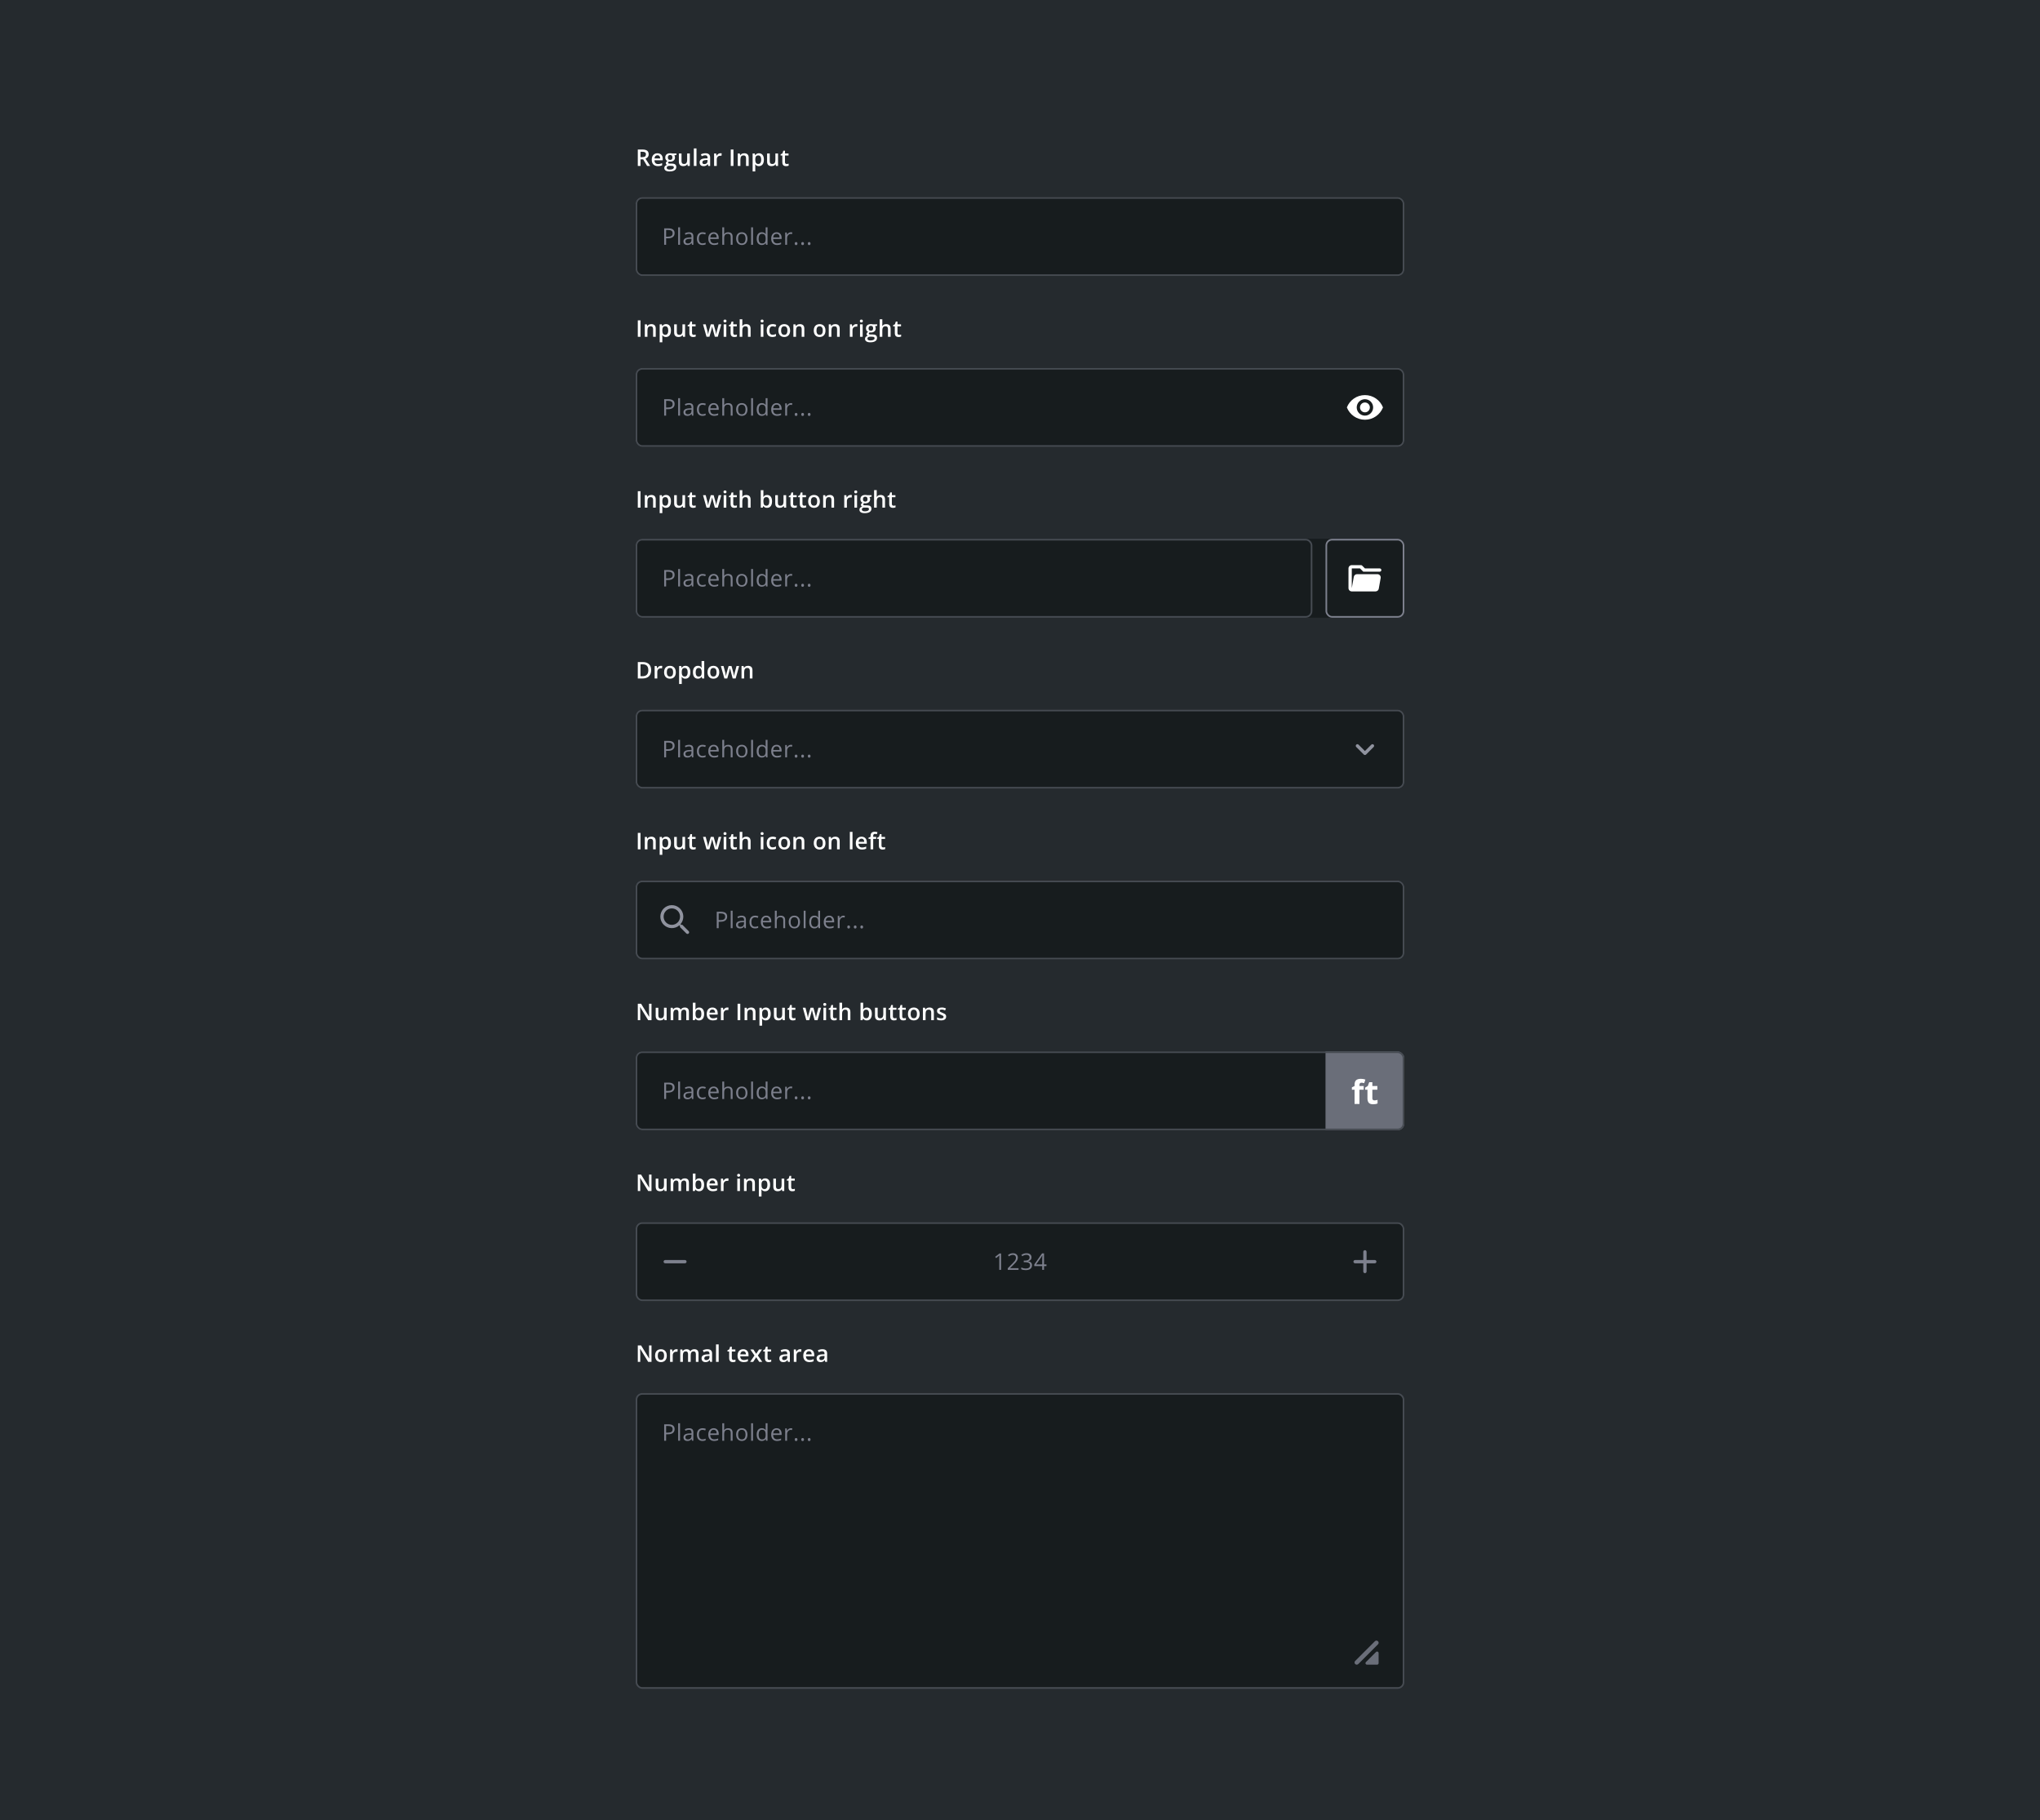 <svg fill="none" height="1108" viewBox="0 0 1242 1108" width="1242" xmlns="http://www.w3.org/2000/svg" xmlns:xlink="http://www.w3.org/1999/xlink"><clipPath id="a"><rect height="48" rx="4" width="468" x="387" y="120"/></clipPath><clipPath id="b"><rect height="48" rx="4" width="468" x="387" y="120"/></clipPath><clipPath id="c"><rect height="48" rx="4" width="468" x="387" y="224"/></clipPath><clipPath id="d"><rect height="48" rx="4" width="468" x="387" y="224"/></clipPath><clipPath id="e"><rect height="48" rx="4" width="468" x="387" y="328"/></clipPath><clipPath id="f"><rect height="48" rx="4" width="412" x="387" y="328"/></clipPath><clipPath id="g"><rect height="48" rx="4" width="468" x="387" y="432"/></clipPath><clipPath id="h"><rect height="48" rx="4" width="468" x="387" y="432"/></clipPath><clipPath id="i"><path d="m819 444h24v24h-24z"/></clipPath><clipPath id="j"><rect height="48" rx="4" width="468" x="387" y="536"/></clipPath><clipPath id="k"><rect height="48" rx="4" width="468" x="387" y="536"/></clipPath><clipPath id="l"><rect height="48" rx="4" width="468" x="387" y="640"/></clipPath><clipPath id="m"><rect height="48" rx="4" width="468" x="387" y="640"/></clipPath><clipPath id="n"><rect height="48" rx="4" width="468" x="387" y="744"/></clipPath><clipPath id="o"><rect height="48" rx="4" width="468" x="387" y="744"/></clipPath><clipPath id="p"><path d="m399 756h24v24h-24z"/></clipPath><clipPath id="q"><path d="m819 756h24v24h-24z"/></clipPath><clipPath id="r"><path d="m810 984h32v32h-32z"/></clipPath><path d="m0 0h1242v1108h-1242z" fill="#252a2e"/><path d="m391.122 91.006c.861 0 1.572.105 2.133.314.565.21.984.529 1.258.957.278.428.417.973.417 1.634 0 .492-.091.911-.274 1.258-.182.346-.421.633-.718.861-.296.228-.612.41-.95.547l2.837 4.423h-1.852l-2.413-4.006h-1.607v4.006h-1.641v-9.994zm-.109 1.367h-1.06v3.268h1.135c.761 0 1.312-.141 1.654-.424.347-.283.52-.7.52-1.251 0-.579-.185-.989-.554-1.23-.365-.242-.93-.362-1.695-.362zm9.241.916c.675 0 1.254.139 1.737.417.483.278.854.672 1.114 1.183s.39 1.121.39 1.832v.861h-5.052c.018.734.214 1.299.588 1.695.378.397.907.595 1.586.595.483 0 .916-.046 1.299-.137.387-.096.786-.235 1.196-.417v1.306c-.378.178-.763.308-1.155.39s-.862.123-1.409.123c-.742 0-1.396-.144-1.961-.431-.561-.292-1.001-.725-1.32-1.299-.314-.574-.471-1.287-.471-2.14 0-.848.143-1.568.43-2.16.287-.592.691-1.044 1.21-1.353.52-.31 1.126-.465 1.818-.465zm0 1.21c-.505 0-.916.164-1.23.492-.31.328-.492.809-.547 1.442h3.445c-.004-.378-.068-.713-.191-1.005-.118-.292-.301-.519-.547-.684-.241-.164-.551-.246-.93-.246zm7.362 9.864c-1.025 0-1.811-.184-2.358-.553-.547-.37-.82-.887-.82-1.552 0-.465.146-.859.437-1.183.292-.319.709-.54 1.251-.663-.205-.091-.383-.232-.533-.424-.146-.196-.219-.412-.219-.649 0-.283.08-.524.239-.725.16-.201.399-.394.718-.581-.396-.169-.715-.442-.957-.82-.237-.383-.355-.832-.355-1.347 0-.547.116-1.012.348-1.395.233-.387.572-.681 1.019-.882.447-.205.987-.308 1.62-.308.137 0 .285.009.444.027.164.014.315.032.452.055.141.018.248.039.321.061h2.618v.895l-1.285.239c.123.173.221.371.294.595.073.219.109.458.109.718 0 .784-.271 1.401-.813 1.853-.538.447-1.281.67-2.229.67-.228-.009-.449-.027-.663-.055-.164.1-.289.212-.376.335-.086.118-.13.253-.13.403 0 .123.044.223.13.301.087.073.214.128.383.164.173.036.383.055.629.055h1.306c.829 0 1.462.175 1.9.526.437.351.656.866.656 1.545 0 .861-.355 1.524-1.066 1.989-.711.47-1.734.704-3.07.704zm.062-1.128c.56 0 1.032-.054 1.415-.164.383-.109.672-.266.868-.471.196-.201.294-.44.294-.718 0-.246-.061-.435-.184-.568-.124-.132-.308-.223-.554-.273s-.552-.075-.916-.075h-1.19c-.296 0-.558.045-.786.137-.228.095-.405.232-.533.41-.123.177-.185.392-.185.642 0 .347.153.613.458.8.31.187.748.28 1.313.28zm.314-5.892c.47 0 .818-.128 1.046-.383.228-.26.342-.624.342-1.094 0-.51-.118-.893-.355-1.148-.233-.255-.579-.383-1.039-.383-.452 0-.796.13-1.033.39-.232.26-.348.645-.348 1.155 0 .46.116.82.348 1.08.237.255.584.383 1.039.383zm11.977-3.91v7.567h-1.265l-.219-1.019h-.089c-.159.26-.362.477-.608.65-.246.168-.52.294-.82.376-.301.086-.618.13-.951.13-.569 0-1.057-.096-1.463-.287-.401-.196-.708-.497-.922-.903-.215-.406-.322-.93-.322-1.572v-4.942h1.614v4.642c0 .588.118 1.028.355 1.319.242.292.615.438 1.121.438.488 0 .875-.1 1.162-.301s.49-.497.609-.889c.123-.392.184-.873.184-1.442v-3.767zm4.067 7.567h-1.614v-10.637h1.614zm5.413-7.711c.957 0 1.68.212 2.167.636.492.424.738 1.085.738 1.982v5.093h-1.141l-.308-1.073h-.054c-.215.273-.436.499-.663.677-.228.177-.493.309-.793.396-.297.091-.659.137-1.087.137-.452 0-.855-.082-1.21-.246-.356-.169-.636-.424-.841-.766-.205-.342-.308-.775-.308-1.299 0-.779.29-1.365.868-1.757.584-.392 1.463-.608 2.639-.649l1.313-.048v-.397c0-.524-.123-.898-.37-1.121-.241-.223-.583-.335-1.025-.335-.378 0-.745.055-1.101.164-.355.109-.701.244-1.039.403l-.519-1.135c.369-.196.788-.355 1.258-.478.474-.123.966-.184 1.476-.184zm1.313 4.095-.978.034c-.802.027-1.365.164-1.688.41-.324.246-.486.583-.486 1.012 0 .374.112.647.335.82.224.169.518.253.882.253.556 0 1.016-.157 1.381-.472.369-.319.554-.786.554-1.401zm7.826-4.095c.128 0 .267.007.417.021.151.014.281.032.39.055l-.15 1.504c-.096-.027-.214-.048-.356-.062-.136-.014-.26-.021-.369-.021-.287 0-.56.048-.82.144-.26.091-.49.232-.691.424-.2.187-.357.422-.471.704-.114.283-.171.611-.171.984v3.958h-1.613v-7.567h1.257l.219 1.333h.075c.151-.269.338-.515.561-.738.223-.223.478-.401.765-.533.292-.137.611-.205.957-.205zm6.309 7.711v-9.994h1.641v9.994zm8.21-7.711c.852 0 1.515.221 1.989.663.479.438.718 1.142.718 2.112v4.936h-1.607v-4.635c0-.588-.12-1.028-.362-1.319-.241-.296-.615-.444-1.121-.444-.734 0-1.244.226-1.531.677-.283.451-.424 1.105-.424 1.962v3.76h-1.607v-7.567h1.251l.226 1.025h.089c.164-.264.367-.481.608-.649.246-.173.52-.303.821-.39.305-.086.622-.13.95-.13zm8.989 0c.897 0 1.618.328 2.16.984.547.656.82 1.631.82 2.926 0 .857-.127 1.579-.383 2.167-.25.583-.603 1.026-1.059 1.326-.451.297-.978.445-1.579.445-.383 0-.716-.05-.998-.151-.283-.1-.524-.23-.725-.389-.2-.164-.369-.342-.506-.534h-.096c.023.183.044.386.062.609.023.219.034.419.034.601v3.083h-1.613v-10.923h1.312l.226 1.046h.075c.141-.214.312-.412.513-.595.205-.182.451-.326.738-.431.292-.109.631-.164 1.019-.164zm-.431 1.312c-.442 0-.797.089-1.066.267-.265.173-.458.435-.581.786-.119.351-.183.791-.192 1.319v.226c0 .561.057 1.037.171 1.429.119.387.312.684.581.889.274.201.643.301 1.108.301.391 0 .715-.107.97-.321.26-.214.454-.519.581-.916.128-.397.192-.864.192-1.401 0-.816-.146-1.449-.438-1.9-.287-.451-.729-.677-1.326-.677zm12.017-1.169v7.567h-1.264l-.219-1.019h-.089c-.16.26-.362.477-.608.65-.247.168-.52.294-.821.376-.301.086-.617.13-.95.13-.57 0-1.057-.096-1.463-.287-.401-.196-.708-.497-.923-.903-.214-.406-.321-.93-.321-1.572v-4.942h1.613v4.642c0 .588.119 1.028.356 1.319.241.292.615.438 1.121.438.487 0 .875-.1 1.162-.301s.49-.497.608-.889c.123-.392.185-.873.185-1.442v-3.767zm5.27 6.405c.21 0 .417-.018.622-.055.205-.041.392-.089.561-.144v1.216c-.178.078-.408.144-.69.199-.283.054-.577.082-.882.082-.429 0-.814-.071-1.156-.212-.341-.146-.613-.394-.813-.745-.201-.351-.301-.837-.301-1.456v-4.067h-1.032v-.718l1.107-.567.527-1.62h1.011v1.682h2.167v1.224h-2.167v4.047c0 .383.096.668.288.855.191.187.444.28.758.28z" fill="#fff"/><g clip-path="url(#a)"><rect fill="#171c1e" height="48" rx="4" width="468" x="387" y="120"/><g clip-path="url(#b)"><rect fill="#171c1e" height="48" rx="4" width="468" x="387" y="120"/><path d="m410.711 141.918c0 1.012-.346 1.791-1.039 2.338-.688.542-1.675.813-2.96.813h-1.176v3.931h-1.162v-9.994h2.591c2.497 0 3.746.971 3.746 2.912zm-5.175 2.153h1.046c1.03 0 1.775-.166 2.235-.499.461-.332.691-.866.691-1.599 0-.661-.217-1.153-.65-1.477-.433-.323-1.107-.485-2.023-.485h-1.299zm8.487 4.929h-1.134v-10.637h1.134zm7.264 0-.225-1.066h-.055c-.374.469-.748.788-1.121.957-.369.164-.832.246-1.388.246-.743 0-1.326-.192-1.75-.575-.419-.382-.629-.927-.629-1.633 0-1.513 1.21-2.306 3.63-2.379l1.272-.041v-.465c0-.588-.128-1.021-.383-1.299-.251-.282-.654-.424-1.21-.424-.625 0-1.331.192-2.119.575l-.349-.869c.369-.2.772-.357 1.21-.471.442-.114.884-.171 1.326-.171.893 0 1.554.198 1.983.594.432.397.649 1.033.649 1.908v5.113zm-2.563-.8c.706 0 1.26-.193 1.661-.581.405-.387.608-.93.608-1.627v-.677l-1.135.048c-.902.032-1.554.173-1.955.424-.396.246-.594.631-.594 1.155 0 .411.123.723.369.937.25.214.599.321 1.046.321zm8.993.937c-1.085 0-1.926-.333-2.523-.998-.592-.67-.888-1.616-.888-2.837 0-1.253.3-2.222.902-2.906.606-.683 1.467-1.025 2.584-1.025.36 0 .72.039 1.08.116.36.078.643.169.848.274l-.349.964c-.251-.101-.524-.183-.82-.246-.296-.069-.558-.103-.786-.103-1.522 0-2.284.971-2.284 2.912 0 .921.185 1.627.554 2.119.374.492.925.739 1.654.739.625 0 1.265-.135 1.921-.404v1.005c-.501.26-1.132.39-1.893.39zm7.093 0c-1.108 0-1.983-.338-2.625-1.012-.638-.674-.957-1.611-.957-2.81 0-1.207.296-2.167.888-2.877.597-.711 1.397-1.067 2.4-1.067.938 0 1.681.31 2.228.93.547.615.82 1.428.82 2.44v.718h-5.161c.023.88.244 1.547.663 2.003.424.456 1.019.684 1.785.684.806 0 1.604-.169 2.392-.506v1.011c-.401.174-.781.297-1.141.37-.356.077-.787.116-1.292.116zm-.308-6.816c-.602 0-1.082.196-1.442.588-.356.392-.566.934-.629 1.627h3.917c0-.715-.16-1.262-.479-1.64-.319-.383-.775-.575-1.367-.575zm10.381 6.679v-4.847c0-.61-.139-1.066-.417-1.367s-.713-.451-1.306-.451c-.788 0-1.365.214-1.729.643-.36.428-.54 1.13-.54 2.105v3.917h-1.135v-10.637h1.135v3.22c0 .387-.019.709-.055.964h.068c.224-.36.54-.643.95-.848.415-.209.887-.314 1.416-.314.916 0 1.601.219 2.057.656.46.433.691 1.123.691 2.071v4.888zm10.189-3.753c0 1.221-.307 2.176-.923 2.864-.615.684-1.465 1.026-2.549 1.026-.67 0-1.265-.158-1.785-.472-.519-.314-.92-.766-1.203-1.353-.282-.588-.424-1.277-.424-2.065 0-1.221.306-2.171.916-2.851.611-.683 1.459-1.025 2.543-1.025 1.049 0 1.88.349 2.496 1.046.619.697.929 1.641.929 2.83zm-5.708 0c0 .957.192 1.686.574 2.188.383.501.946.752 1.689.752s1.306-.249 1.688-.746c.388-.501.581-1.232.581-2.194 0-.952-.193-1.675-.581-2.167-.382-.497-.95-.745-1.702-.745-.743 0-1.303.244-1.681.731-.379.488-.568 1.215-.568 2.181zm9.089 3.753h-1.135v-10.637h1.135zm7.756-1.005h-.062c-.524.761-1.307 1.142-2.351 1.142-.98 0-1.743-.335-2.29-1.005-.542-.67-.814-1.623-.814-2.858s.274-2.194.821-2.878c.547-.683 1.308-1.025 2.283-1.025 1.016 0 1.795.369 2.338 1.108h.089l-.048-.541-.028-.526v-3.049h1.135v10.637h-.923zm-2.27.192c.775 0 1.336-.21 1.682-.629.351-.424.526-1.106.526-2.044v-.24c0-1.061-.177-1.818-.533-2.269-.351-.456-.913-.684-1.688-.684-.666 0-1.176.26-1.531.78-.351.515-.527 1.244-.527 2.187 0 .957.176 1.679.527 2.167.35.488.865.732 1.544.732zm9.171.95c-1.107 0-1.982-.338-2.625-1.012-.638-.674-.957-1.611-.957-2.81 0-1.207.297-2.167.889-2.877.597-.711 1.397-1.067 2.399-1.067.939 0 1.682.31 2.229.93.547.615.82 1.428.82 2.44v.718h-5.161c.023.88.244 1.547.663 2.003.424.456 1.019.684 1.784.684.807 0 1.605-.169 2.393-.506v1.011c-.401.174-.782.297-1.142.37-.355.077-.786.116-1.292.116zm-.307-6.816c-.602 0-1.083.196-1.443.588-.355.392-.565.934-.629 1.627h3.917c0-.715-.159-1.262-.478-1.64-.319-.383-.775-.575-1.367-.575zm8.672-.95c.332 0 .631.027.895.082l-.157 1.053c-.31-.068-.583-.103-.82-.103-.607 0-1.126.246-1.559.739-.428.492-.643 1.105-.643 1.838v4.02h-1.134v-7.492h.936l.13 1.388h.055c.278-.488.613-.864 1.005-1.128.392-.265.822-.397 1.292-.397zm2.382 6.904c0-.305.069-.535.205-.69.142-.16.342-.239.602-.239.264 0 .469.079.615.239.151.155.226.385.226.69 0 .297-.075.524-.226.684-.15.159-.355.239-.615.239-.232 0-.426-.07-.581-.212-.15-.146-.226-.382-.226-.711zm3.983 0c0-.305.068-.535.205-.69.141-.16.342-.239.601-.239.265 0 .47.079.616.239.15.155.225.385.225.69 0 .297-.075.524-.225.684-.151.159-.356.239-.616.239-.232 0-.426-.07-.581-.212-.15-.146-.225-.382-.225-.711zm3.982 0c0-.305.069-.535.205-.69.142-.16.342-.239.602-.239.264 0 .469.079.615.239.151.155.226.385.226.69 0 .297-.075.524-.226.684-.15.159-.355.239-.615.239-.233 0-.426-.07-.581-.212-.151-.146-.226-.382-.226-.711z" fill="#7d808d"/></g><rect height="47" rx="3.5" stroke="#464b52" width="467" x="387.5" y="120.5"/></g><path d="m388.312 205v-9.994h1.641v9.994zm8.21-7.711c.852 0 1.515.221 1.989.663.479.438.718 1.142.718 2.112v4.936h-1.606v-4.635c0-.588-.121-1.027-.363-1.319-.241-.296-.615-.444-1.121-.444-.733 0-1.244.225-1.531.676-.283.451-.424 1.105-.424 1.962v3.76h-1.606v-7.567h1.251l.225 1.025h.089c.164-.264.367-.481.609-.649.246-.174.519-.303.82-.39.305-.087.622-.13.95-.13zm8.989 0c.898 0 1.618.328 2.16.984.547.657.82 1.632.82 2.926 0 .857-.127 1.579-.382 2.167-.251.584-.604 1.026-1.06 1.326-.451.297-.978.445-1.579.445-.383 0-.716-.05-.998-.151-.283-.1-.524-.23-.725-.389-.2-.164-.369-.342-.506-.534h-.095c.022.183.043.386.061.609.023.219.034.419.034.601v3.083h-1.613v-10.923h1.313l.225 1.046h.075c.142-.215.313-.413.513-.595.205-.183.451-.326.738-.431.292-.109.632-.164 1.019-.164zm-.431 1.313c-.442 0-.797.088-1.066.266-.264.173-.458.435-.581.786-.119.351-.182.791-.192 1.32v.225c0 .561.057 1.037.171 1.429.119.387.312.684.581.889.274.2.643.3 1.108.3.392 0 .715-.107.97-.321.26-.214.454-.519.582-.916.127-.396.191-.864.191-1.401 0-.816-.146-1.45-.438-1.901-.287-.451-.729-.676-1.326-.676zm12.017-1.169v7.567h-1.264l-.219-1.019h-.089c-.159.26-.362.477-.608.65-.246.168-.52.294-.821.376-.3.086-.617.13-.95.13-.569 0-1.057-.096-1.463-.287-.401-.196-.708-.497-.922-.903-.215-.405-.322-.929-.322-1.572v-4.942h1.614v4.641c0 .588.118 1.028.355 1.32.242.291.615.437 1.121.437.488 0 .875-.1 1.162-.301.287-.2.49-.496.609-.888.123-.392.184-.873.184-1.443v-3.766zm5.271 6.405c.209 0 .417-.018.622-.055.205-.041.392-.089.56-.143v1.216c-.178.078-.408.144-.69.199-.283.054-.577.082-.882.082-.428 0-.814-.071-1.155-.212-.342-.146-.613-.394-.814-.745-.2-.351-.301-.837-.301-1.456v-4.068h-1.032v-.718l1.108-.567.526-1.62h1.012v1.682h2.167v1.223h-2.167v4.047c0 .383.095.668.287.855.191.186.444.28.759.28zm12.844 1.155-.958-3.52c-.045-.174-.1-.383-.164-.629-.063-.246-.127-.499-.191-.759-.064-.264-.123-.508-.178-.731-.05-.224-.089-.397-.116-.52h-.055c-.022.123-.059.296-.109.52-.05.223-.107.467-.171.731s-.127.522-.191.772c-.06.251-.114.465-.164.643l-1.005 3.493h-1.764l-2.119-7.567h1.627l.984 3.76c.064.255.126.53.185.827.064.296.118.578.164.847.045.269.08.49.102.663h.055c.018-.123.043-.278.075-.464.032-.192.069-.39.11-.595.041-.21.082-.406.123-.588.041-.187.08-.337.116-.451l1.162-3.999h1.757l1.114 3.999c.05.173.105.392.164.656.059.26.112.522.157.786.051.26.082.476.096.65h.055c.018-.155.05-.365.096-.629.05-.269.107-.554.17-.855.064-.305.13-.588.199-.847l1.005-3.76h1.599l-2.133 7.567zm6.985-7.56v7.567h-1.606v-7.567zm-.793-2.899c.247 0 .458.066.636.198.183.133.274.36.274.684 0 .319-.091.547-.274.684-.178.132-.389.198-.636.198-.255 0-.471-.066-.649-.198-.173-.137-.26-.365-.26-.684 0-.324.087-.551.26-.684.178-.132.394-.198.649-.198zm6.064 9.304c.209 0 .417-.018.622-.055.205-.041.392-.089.56-.143v1.216c-.178.078-.408.144-.69.199-.283.054-.577.082-.882.082-.428 0-.814-.071-1.155-.212-.342-.146-.613-.394-.814-.745-.2-.351-.301-.837-.301-1.456v-4.068h-1.032v-.718l1.108-.567.526-1.62h1.012v1.682h2.167v1.223h-2.167v4.047c0 .383.095.668.287.855.191.186.444.28.759.28zm4.477-9.475v2.673c0 .278-.009.549-.028.814-.013.264-.029.469-.047.615h.088c.16-.264.356-.481.588-.65.233-.173.492-.303.78-.389.291-.087.601-.13.929-.13.579 0 1.071.098 1.477.294.405.191.715.49.93.895.218.406.328.932.328 1.579v4.936h-1.607v-4.635c0-.588-.121-1.027-.362-1.319-.242-.296-.615-.444-1.121-.444-.488 0-.875.102-1.162.307-.283.201-.486.499-.609.896-.123.392-.184.87-.184 1.435v3.76h-1.607v-10.637zm12.837 3.07v7.567h-1.607v-7.567zm-.793-2.899c.246 0 .458.066.636.198.182.133.273.36.273.684 0 .319-.091.547-.273.684-.178.132-.39.198-.636.198-.255 0-.472-.066-.65-.198-.173-.137-.259-.365-.259-.684 0-.324.086-.551.259-.684.178-.132.395-.198.65-.198zm6.295 10.603c-.715 0-1.335-.139-1.859-.417s-.927-.704-1.21-1.279c-.283-.574-.424-1.303-.424-2.187 0-.921.155-1.673.465-2.256s.738-1.014 1.285-1.292c.552-.278 1.183-.417 1.894-.417.451 0 .859.046 1.223.137.37.086.682.193.937.321l-.479 1.285c-.278-.114-.562-.209-.854-.287-.292-.077-.572-.116-.841-.116-.442 0-.811.098-1.107.294-.292.196-.511.487-.657.875-.141.387-.211.868-.211 1.442 0 .556.072 1.026.218 1.408.146.379.363.666.65.862.287.191.64.287 1.059.287.415 0 .786-.05 1.115-.151.328-.1.638-.23.929-.389v1.394c-.287.164-.595.285-.923.363-.328.082-.731.123-1.21.123zm10.76-3.938c0 .629-.082 1.187-.246 1.675s-.404.9-.718 1.237c-.315.333-.693.588-1.135.766-.442.173-.941.26-1.497.26-.519 0-.996-.087-1.429-.26-.433-.178-.809-.433-1.128-.766-.314-.337-.558-.749-.731-1.237s-.26-1.046-.26-1.675c0-.834.144-1.54.431-2.119.292-.583.706-1.028 1.244-1.333s1.178-.458 1.921-.458c.697 0 1.312.153 1.846.458.533.305.95.75 1.251 1.333.3.583.451 1.29.451 2.119zm-5.49 0c0 .552.067 1.023.199 1.415.136.392.346.693.629.903.282.205.647.307 1.093.307.447 0 .812-.102 1.094-.307.283-.21.49-.511.622-.903s.198-.863.198-1.415c0-.551-.066-1.018-.198-1.401-.132-.388-.339-.681-.622-.882-.282-.205-.649-.308-1.1-.308-.666 0-1.151.224-1.457.67-.305.447-.458 1.087-.458 1.921zm11.43-3.91c.852 0 1.515.221 1.989.663.479.438.718 1.142.718 2.112v4.936h-1.607v-4.635c0-.588-.12-1.027-.362-1.319-.241-.296-.615-.444-1.121-.444-.734 0-1.244.225-1.531.676-.283.451-.424 1.105-.424 1.962v3.76h-1.607v-7.567h1.251l.226 1.025h.089c.164-.264.367-.481.608-.649.246-.174.52-.303.821-.39.305-.087.622-.13.95-.13zm15.592 3.91c0 .629-.082 1.187-.246 1.675s-.404.9-.718 1.237c-.315.333-.693.588-1.135.766-.442.173-.941.26-1.497.26-.519 0-.996-.087-1.429-.26-.433-.178-.809-.433-1.128-.766-.314-.337-.558-.749-.731-1.237s-.26-1.046-.26-1.675c0-.834.144-1.54.431-2.119.292-.583.706-1.028 1.244-1.333s1.178-.458 1.921-.458c.697 0 1.312.153 1.846.458.533.305.95.75 1.251 1.333.3.583.451 1.29.451 2.119zm-5.489 0c0 .552.066 1.023.198 1.415.136.392.346.693.629.903.282.205.647.307 1.093.307.447 0 .812-.102 1.094-.307.283-.21.49-.511.622-.903s.198-.863.198-1.415c0-.551-.066-1.018-.198-1.401-.132-.388-.339-.681-.622-.882-.282-.205-.649-.308-1.1-.308-.666 0-1.151.224-1.456.67-.306.447-.458 1.087-.458 1.921zm11.429-3.91c.852 0 1.515.221 1.989.663.479.438.718 1.142.718 2.112v4.936h-1.607v-4.635c0-.588-.12-1.027-.362-1.319-.241-.296-.615-.444-1.121-.444-.734 0-1.244.225-1.531.676-.283.451-.424 1.105-.424 1.962v3.76h-1.607v-7.567h1.251l.226 1.025h.089c.164-.264.367-.481.608-.649.246-.174.52-.303.821-.39.305-.087.622-.13.95-.13zm12.728 0c.127 0 .266.007.417.021.15.013.28.031.389.054l-.15 1.504c-.096-.027-.214-.048-.356-.061-.136-.014-.259-.021-.369-.021-.287 0-.56.048-.82.144-.26.091-.49.232-.691.424-.2.186-.357.421-.471.704-.114.282-.171.61-.171.984v3.958h-1.613v-7.567h1.257l.219 1.333h.075c.151-.269.338-.515.561-.739.223-.223.478-.401.766-.533.291-.137.61-.205.957-.205zm3.964.144v7.567h-1.606v-7.567zm-.793-2.899c.246 0 .458.066.636.198.182.133.273.36.273.684 0 .319-.091.547-.273.684-.178.132-.39.198-.636.198-.255 0-.472-.066-.649-.198-.174-.137-.26-.365-.26-.684 0-.324.086-.551.26-.684.177-.132.394-.198.649-.198zm5.407 13.829c-1.026 0-1.812-.184-2.359-.553-.546-.37-.82-.887-.82-1.552 0-.465.146-.859.438-1.183.291-.319.708-.54 1.251-.663-.205-.091-.383-.232-.534-.424-.145-.196-.218-.412-.218-.649 0-.283.079-.524.239-.725.159-.2.399-.394.718-.581-.397-.168-.716-.442-.957-.82-.237-.383-.356-.832-.356-1.347 0-.547.116-1.012.349-1.394.232-.388.572-.682 1.018-.882.447-.205.987-.308 1.621-.308.136 0 .284.009.444.028.164.013.314.031.451.054.141.018.248.039.321.062h2.618v.895l-1.285.24c.123.173.221.371.294.594.073.219.11.458.11.718 0 .784-.272 1.401-.814 1.853-.538.446-1.28.67-2.228.67-.228-.01-.449-.028-.663-.055-.164.1-.29.212-.376.335-.087.118-.13.253-.13.403 0 .123.043.223.13.301.086.073.214.127.382.164.174.036.383.055.629.055h1.306c.829 0 1.463.175 1.9.526.438.351.657.866.657 1.545 0 .861-.356 1.524-1.067 1.989-.711.47-1.734.704-3.069.704zm.061-1.128c.561 0 1.033-.054 1.415-.164.383-.109.673-.266.869-.471.196-.201.294-.44.294-.718 0-.246-.062-.435-.185-.568-.123-.132-.308-.223-.554-.273s-.551-.075-.916-.075h-1.189c-.296 0-.558.045-.786.137-.228.095-.406.232-.534.41-.123.177-.184.392-.184.642 0 .347.153.613.458.8.31.187.747.28 1.312.28zm.315-5.892c.469 0 .818-.128 1.046-.383.228-.26.342-.624.342-1.094 0-.51-.119-.893-.356-1.148-.232-.255-.579-.383-1.039-.383-.451 0-.795.13-1.032.39-.233.259-.349.644-.349 1.155 0 .46.116.82.349 1.08.237.255.583.383 1.039.383zm6.986-6.98v2.673c0 .278-.009.549-.028.814-.013.264-.029.469-.047.615h.088c.16-.264.356-.481.588-.65.233-.173.493-.303.78-.389.291-.087.601-.13.929-.13.579 0 1.071.098 1.477.294.406.191.715.49.93.895.218.406.328.932.328 1.579v4.936h-1.607v-4.635c0-.588-.12-1.027-.362-1.319-.242-.296-.615-.444-1.121-.444-.488 0-.875.102-1.162.307-.283.201-.486.499-.609.896-.123.392-.184.87-.184 1.435v3.76h-1.607v-10.637zm10.26 9.475c.21 0 .417-.018.622-.055.205-.041.392-.089.561-.143v1.216c-.178.078-.408.144-.691.199-.282.054-.576.082-.882.082-.428 0-.813-.071-1.155-.212-.342-.146-.613-.394-.813-.745-.201-.351-.301-.837-.301-1.456v-4.068h-1.032v-.718l1.107-.567.527-1.62h1.011v1.682h2.167v1.223h-2.167v4.047c0 .383.096.668.287.855.192.186.445.28.759.28z" fill="#fff"/><g clip-path="url(#c)"><rect fill="#171c1e" height="48" rx="4" width="468" x="387" y="224"/><g clip-path="url(#d)"><rect fill="#171c1e" height="48" rx="4" width="468" x="387" y="224"/><path d="m410.711 245.918c0 1.012-.346 1.791-1.039 2.338-.688.542-1.675.813-2.96.813h-1.176v3.931h-1.162v-9.994h2.591c2.497 0 3.746.971 3.746 2.912zm-5.175 2.153h1.046c1.03 0 1.775-.166 2.235-.499.461-.332.691-.866.691-1.599 0-.661-.217-1.153-.65-1.477-.433-.323-1.107-.485-2.023-.485h-1.299zm8.487 4.929h-1.134v-10.637h1.134zm7.264 0-.225-1.066h-.055c-.374.469-.748.788-1.121.957-.369.164-.832.246-1.388.246-.743 0-1.326-.192-1.75-.575-.419-.382-.629-.927-.629-1.633 0-1.513 1.21-2.306 3.63-2.379l1.272-.041v-.465c0-.588-.128-1.021-.383-1.299-.251-.282-.654-.424-1.21-.424-.625 0-1.331.192-2.119.575l-.349-.869c.369-.2.772-.357 1.21-.471.442-.114.884-.171 1.326-.171.893 0 1.554.198 1.983.594.432.397.649 1.033.649 1.908v5.113zm-2.563-.8c.706 0 1.26-.193 1.661-.581.405-.387.608-.93.608-1.627v-.677l-1.135.048c-.902.032-1.554.173-1.955.424-.396.246-.594.631-.594 1.155 0 .411.123.723.369.937.25.214.599.321 1.046.321zm8.993.937c-1.085 0-1.926-.333-2.523-.998-.592-.67-.888-1.616-.888-2.837 0-1.253.3-2.222.902-2.906.606-.683 1.467-1.025 2.584-1.025.36 0 .72.039 1.08.116.36.078.643.169.848.274l-.349.964c-.251-.101-.524-.183-.82-.246-.296-.069-.558-.103-.786-.103-1.522 0-2.284.971-2.284 2.912 0 .921.185 1.627.554 2.119.374.492.925.739 1.654.739.625 0 1.265-.135 1.921-.404v1.005c-.501.26-1.132.39-1.893.39zm7.093 0c-1.108 0-1.983-.338-2.625-1.012-.638-.674-.957-1.611-.957-2.81 0-1.207.296-2.167.888-2.877.597-.711 1.397-1.067 2.4-1.067.938 0 1.681.31 2.228.93.547.615.82 1.428.82 2.44v.718h-5.161c.023.88.244 1.547.663 2.003.424.456 1.019.684 1.785.684.806 0 1.604-.169 2.392-.506v1.011c-.401.174-.781.297-1.141.37-.356.077-.787.116-1.292.116zm-.308-6.816c-.602 0-1.082.196-1.442.588-.356.392-.566.934-.629 1.627h3.917c0-.715-.16-1.262-.479-1.64-.319-.383-.775-.575-1.367-.575zm10.381 6.679v-4.847c0-.61-.139-1.066-.417-1.367s-.713-.451-1.306-.451c-.788 0-1.365.214-1.729.643-.36.428-.54 1.13-.54 2.105v3.917h-1.135v-10.637h1.135v3.22c0 .387-.019.709-.055.964h.068c.224-.36.54-.643.95-.848.415-.209.887-.314 1.416-.314.916 0 1.601.219 2.057.656.46.433.691 1.123.691 2.071v4.888zm10.189-3.753c0 1.221-.307 2.176-.923 2.864-.615.684-1.465 1.026-2.549 1.026-.67 0-1.265-.158-1.785-.472-.519-.314-.92-.766-1.203-1.353-.282-.588-.424-1.277-.424-2.065 0-1.221.306-2.171.916-2.851.611-.683 1.459-1.025 2.543-1.025 1.049 0 1.88.349 2.496 1.046.619.697.929 1.641.929 2.83zm-5.708 0c0 .957.192 1.686.574 2.188.383.501.946.752 1.689.752s1.306-.249 1.688-.746c.388-.501.581-1.232.581-2.194 0-.952-.193-1.675-.581-2.167-.382-.497-.95-.745-1.702-.745-.743 0-1.303.244-1.681.731-.379.488-.568 1.215-.568 2.181zm9.089 3.753h-1.135v-10.637h1.135zm7.756-1.005h-.062c-.524.761-1.307 1.142-2.351 1.142-.98 0-1.743-.335-2.29-1.005-.542-.67-.814-1.623-.814-2.858s.274-2.194.821-2.878c.547-.683 1.308-1.025 2.283-1.025 1.016 0 1.795.369 2.338 1.108h.089l-.048-.541-.028-.526v-3.049h1.135v10.637h-.923zm-2.27.192c.775 0 1.336-.21 1.682-.629.351-.424.526-1.106.526-2.044v-.24c0-1.061-.177-1.818-.533-2.269-.351-.456-.913-.684-1.688-.684-.666 0-1.176.26-1.531.78-.351.515-.527 1.244-.527 2.187 0 .957.176 1.679.527 2.167.35.488.865.732 1.544.732zm9.171.95c-1.107 0-1.982-.338-2.625-1.012-.638-.674-.957-1.611-.957-2.81 0-1.207.297-2.167.889-2.877.597-.711 1.397-1.067 2.399-1.067.939 0 1.682.31 2.229.93.547.615.82 1.428.82 2.44v.718h-5.161c.023.88.244 1.547.663 2.003.424.456 1.019.684 1.784.684.807 0 1.605-.169 2.393-.506v1.011c-.401.174-.782.297-1.142.37-.355.077-.786.116-1.292.116zm-.307-6.816c-.602 0-1.083.196-1.443.588-.355.392-.565.934-.629 1.627h3.917c0-.715-.159-1.262-.478-1.64-.319-.383-.775-.575-1.367-.575zm8.672-.95c.332 0 .631.027.895.082l-.157 1.053c-.31-.068-.583-.103-.82-.103-.607 0-1.126.246-1.559.739-.428.492-.643 1.105-.643 1.838v4.02h-1.134v-7.492h.936l.13 1.388h.055c.278-.488.613-.864 1.005-1.128.392-.265.822-.397 1.292-.397zm2.382 6.904c0-.305.069-.535.205-.69.142-.16.342-.239.602-.239.264 0 .469.079.615.239.151.155.226.385.226.69 0 .297-.075.524-.226.684-.15.159-.355.239-.615.239-.232 0-.426-.07-.581-.212-.15-.146-.226-.382-.226-.711zm3.983 0c0-.305.068-.535.205-.69.141-.16.342-.239.601-.239.265 0 .47.079.616.239.15.155.225.385.225.69 0 .297-.075.524-.225.684-.151.159-.356.239-.616.239-.232 0-.426-.07-.581-.212-.15-.146-.225-.382-.225-.711zm3.982 0c0-.305.069-.535.205-.69.142-.16.342-.239.602-.239.264 0 .469.079.615.239.151.155.226.385.226.69 0 .297-.075.524-.226.684-.15.159-.355.239-.615.239-.233 0-.426-.07-.581-.212-.151-.146-.226-.382-.226-.711z" fill="#7d808d"/><path clip-rule="evenodd" d="m831 240.5c-5 0-9.27 3.11-11 7.5 1.73 4.39 6 7.5 11 7.5s9.27-3.11 11-7.5c-1.73-4.39-6-7.5-11-7.5zm0 12.5c-2.76 0-5-2.24-5-5s2.24-5 5-5 5 2.24 5 5-2.24 5-5 5zm-3-5c0-1.66 1.34-3 3-3s3 1.34 3 3-1.34 3-3 3-3-1.34-3-3z" fill="#fff" fill-rule="evenodd"/></g><rect height="47" rx="3.5" stroke="#464b52" width="467" x="387.5" y="224.5"/></g><path d="m388.312 309v-9.994h1.641v9.994zm8.21-7.711c.852 0 1.515.221 1.989.663.479.438.718 1.142.718 2.112v4.936h-1.606v-4.635c0-.588-.121-1.027-.363-1.319-.241-.296-.615-.444-1.121-.444-.733 0-1.244.225-1.531.676-.283.451-.424 1.105-.424 1.962v3.76h-1.606v-7.567h1.251l.225 1.025h.089c.164-.264.367-.481.609-.649.246-.174.519-.303.82-.39.305-.087.622-.13.95-.13zm8.989 0c.898 0 1.618.328 2.16.984.547.657.82 1.632.82 2.926 0 .857-.127 1.579-.382 2.167-.251.584-.604 1.026-1.06 1.326-.451.297-.978.445-1.579.445-.383 0-.716-.05-.998-.151-.283-.1-.524-.23-.725-.389-.2-.164-.369-.342-.506-.534h-.095c.022.183.043.386.061.609.023.219.034.419.034.601v3.083h-1.613v-10.923h1.313l.225 1.046h.075c.142-.215.313-.413.513-.595.205-.183.451-.326.738-.431.292-.109.632-.164 1.019-.164zm-.431 1.313c-.442 0-.797.088-1.066.266-.264.173-.458.435-.581.786-.119.351-.182.791-.192 1.32v.225c0 .561.057 1.037.171 1.429.119.387.312.684.581.889.274.2.643.3 1.108.3.392 0 .715-.107.97-.321.26-.214.454-.519.582-.916.127-.396.191-.864.191-1.401 0-.816-.146-1.45-.438-1.901-.287-.451-.729-.676-1.326-.676zm12.017-1.169v7.567h-1.264l-.219-1.019h-.089c-.159.26-.362.477-.608.65-.246.168-.52.294-.821.376-.3.086-.617.13-.95.13-.569 0-1.057-.096-1.463-.287-.401-.196-.708-.497-.922-.903-.215-.405-.322-.929-.322-1.572v-4.942h1.614v4.641c0 .588.118 1.028.355 1.32.242.291.615.437 1.121.437.488 0 .875-.1 1.162-.301.287-.2.49-.496.609-.888.123-.392.184-.873.184-1.443v-3.766zm5.271 6.405c.209 0 .417-.018.622-.055.205-.041.392-.089.56-.143v1.216c-.178.078-.408.144-.69.199-.283.054-.577.082-.882.082-.428 0-.814-.071-1.155-.212-.342-.146-.613-.394-.814-.745-.2-.351-.301-.837-.301-1.456v-4.068h-1.032v-.718l1.108-.567.526-1.62h1.012v1.682h2.167v1.223h-2.167v4.047c0 .383.095.668.287.855.191.186.444.28.759.28zm12.844 1.155-.958-3.52c-.045-.174-.1-.383-.164-.629-.063-.246-.127-.499-.191-.759-.064-.264-.123-.508-.178-.731-.05-.224-.089-.397-.116-.52h-.055c-.022.123-.059.296-.109.52-.05.223-.107.467-.171.731s-.127.522-.191.772c-.06.251-.114.465-.164.643l-1.005 3.493h-1.764l-2.119-7.567h1.627l.984 3.76c.064.255.126.53.185.827.064.296.118.578.164.847.045.269.08.49.102.663h.055c.018-.123.043-.278.075-.464.032-.192.069-.39.11-.595.041-.21.082-.406.123-.588.041-.187.08-.337.116-.451l1.162-3.999h1.757l1.114 3.999c.05.173.105.392.164.656.059.26.112.522.157.786.051.26.082.476.096.65h.055c.018-.155.05-.365.096-.629.05-.269.107-.554.17-.855.064-.305.13-.588.199-.847l1.005-3.76h1.599l-2.133 7.567zm6.985-7.56v7.567h-1.606v-7.567zm-.793-2.899c.247 0 .458.066.636.198.183.133.274.36.274.684 0 .319-.091.547-.274.684-.178.132-.389.198-.636.198-.255 0-.471-.066-.649-.198-.173-.137-.26-.365-.26-.684 0-.324.087-.551.26-.684.178-.132.394-.198.649-.198zm6.064 9.304c.209 0 .417-.018.622-.055.205-.041.392-.089.56-.143v1.216c-.178.078-.408.144-.69.199-.283.054-.577.082-.882.082-.428 0-.814-.071-1.155-.212-.342-.146-.613-.394-.814-.745-.2-.351-.301-.837-.301-1.456v-4.068h-1.032v-.718l1.108-.567.526-1.62h1.012v1.682h2.167v1.223h-2.167v4.047c0 .383.095.668.287.855.191.186.444.28.759.28zm4.477-9.475v2.673c0 .278-.009.549-.028.814-.013.264-.029.469-.047.615h.088c.16-.264.356-.481.588-.65.233-.173.492-.303.78-.389.291-.087.601-.13.929-.13.579 0 1.071.098 1.477.294.405.191.715.49.93.895.218.406.328.932.328 1.579v4.936h-1.607v-4.635c0-.588-.121-1.027-.362-1.319-.242-.296-.615-.444-1.121-.444-.488 0-.875.102-1.162.307-.283.201-.486.499-.609.896-.123.392-.184.87-.184 1.435v3.76h-1.607v-10.637zm12.837 0v2.564c0 .296-.009.588-.028.875-.013.282-.027.503-.041.663h.069c.205-.328.49-.604.854-.827.369-.228.841-.342 1.415-.342.898 0 1.62.33 2.167.991.547.656.821 1.629.821 2.919 0 .857-.126 1.577-.376 2.16-.251.584-.604 1.026-1.06 1.326-.451.297-.982.445-1.593.445-.574 0-1.039-.105-1.394-.315-.351-.214-.627-.462-.827-.745h-.117l-.293.923h-1.204v-10.637zm1.846 4.239c-.456 0-.818.091-1.087.273-.265.182-.456.456-.575.82-.118.36-.18.818-.184 1.374v.144c0 .843.132 1.488.396 1.934.269.447.757.67 1.463.67.561 0 .991-.225 1.292-.676.301-.456.451-1.108.451-1.955 0-.857-.15-1.502-.451-1.935-.296-.433-.731-.649-1.305-.649zm12.017-1.169v7.567h-1.265l-.219-1.019h-.089c-.159.26-.362.477-.608.65-.246.168-.519.294-.82.376-.301.086-.618.13-.95.13-.57 0-1.058-.096-1.463-.287-.401-.196-.709-.497-.923-.903-.214-.405-.321-.929-.321-1.572v-4.942h1.613v4.641c0 .588.118 1.028.355 1.32.242.291.616.437 1.121.437.488 0 .875-.1 1.162-.301.288-.2.49-.496.609-.888.123-.392.184-.873.184-1.443v-3.766zm5.27 6.405c.209 0 .417-.018.622-.055.205-.041.392-.089.56-.143v1.216c-.177.078-.407.144-.69.199-.283.054-.576.082-.882.082-.428 0-.813-.071-1.155-.212-.342-.146-.613-.394-.814-.745-.2-.351-.3-.837-.3-1.456v-4.068h-1.033v-.718l1.108-.567.526-1.62h1.012v1.682h2.167v1.223h-2.167v4.047c0 .383.096.668.287.855.191.186.444.28.759.28zm5.687 0c.21 0 .417-.018.622-.055.205-.041.392-.089.561-.143v1.216c-.178.078-.408.144-.691.199-.282.054-.576.082-.882.082-.428 0-.813-.071-1.155-.212-.342-.146-.613-.394-.813-.745-.201-.351-.301-.837-.301-1.456v-4.068h-1.032v-.718l1.107-.567.526-1.62h1.012v1.682h2.167v1.223h-2.167v4.047c0 .383.096.668.287.855.192.186.444.28.759.28zm9.57-2.639c0 .629-.082 1.187-.246 1.675s-.404.9-.718 1.237c-.314.333-.693.588-1.135.766-.442.173-.941.26-1.497.26-.519 0-.996-.087-1.429-.26-.432-.178-.808-.433-1.127-.766-.315-.337-.559-.749-.732-1.237s-.26-1.046-.26-1.675c0-.834.144-1.54.431-2.119.292-.583.706-1.028 1.244-1.333s1.178-.458 1.921-.458c.697 0 1.313.153 1.846.458s.95.75 1.251 1.333c.3.583.451 1.29.451 2.119zm-5.489 0c0 .552.066 1.023.198 1.415.137.392.346.693.629.903.282.205.647.307 1.094.307.446 0 .811-.102 1.093-.307.283-.21.49-.511.622-.903s.199-.863.199-1.415c0-.551-.067-1.018-.199-1.401-.132-.388-.339-.681-.622-.882-.282-.205-.649-.308-1.1-.308-.666 0-1.151.224-1.456.67-.306.447-.458 1.087-.458 1.921zm11.429-3.91c.852 0 1.515.221 1.989.663.479.438.718 1.142.718 2.112v4.936h-1.606v-4.635c0-.588-.121-1.027-.363-1.319-.241-.296-.615-.444-1.121-.444-.734 0-1.244.225-1.531.676-.283.451-.424 1.105-.424 1.962v3.76h-1.606v-7.567h1.251l.225 1.025h.089c.164-.264.367-.481.608-.649.247-.174.52-.303.821-.39.305-.087.622-.13.95-.13zm12.728 0c.127 0 .266.007.417.021.15.013.28.031.389.054l-.15 1.504c-.096-.027-.214-.048-.356-.061-.136-.014-.259-.021-.369-.021-.287 0-.56.048-.82.144-.26.091-.49.232-.69.424-.201.186-.358.421-.472.704-.114.282-.171.61-.171.984v3.958h-1.613v-7.567h1.257l.219 1.333h.075c.151-.269.338-.515.561-.739.223-.223.479-.401.766-.533.291-.137.61-.205.957-.205zm3.964.144v7.567h-1.606v-7.567zm-.793-2.899c.246 0 .458.066.636.198.182.133.273.36.273.684 0 .319-.091.547-.273.684-.178.132-.39.198-.636.198-.255 0-.472-.066-.649-.198-.173-.137-.26-.365-.26-.684 0-.324.087-.551.26-.684.177-.132.394-.198.649-.198zm5.407 13.829c-1.025 0-1.812-.184-2.358-.553-.547-.37-.821-.887-.821-1.552 0-.465.146-.859.438-1.183.291-.319.708-.54 1.251-.663-.205-.091-.383-.232-.533-.424-.146-.196-.219-.412-.219-.649 0-.283.08-.524.239-.725.16-.2.399-.394.718-.581-.397-.168-.716-.442-.957-.82-.237-.383-.356-.832-.356-1.347 0-.547.117-1.012.349-1.394.232-.388.572-.682 1.019-.882.446-.205.986-.308 1.62-.308.136 0 .284.009.444.028.164.013.314.031.451.054.141.018.248.039.321.062h2.619v.895l-1.286.24c.123.173.221.371.294.594.073.219.11.458.11.718 0 .784-.271 1.401-.814 1.853-.537.446-1.28.67-2.228.67-.228-.01-.449-.028-.663-.055-.164.1-.29.212-.376.335-.087.118-.13.253-.13.403 0 .123.043.223.13.301.086.073.214.127.382.164.174.036.383.055.629.055h1.306c.829 0 1.463.175 1.9.526.438.351.657.866.657 1.545 0 .861-.356 1.524-1.067 1.989-.711.47-1.734.704-3.069.704zm.061-1.128c.561 0 1.033-.054 1.416-.164.382-.109.672-.266.868-.471.196-.201.294-.44.294-.718 0-.246-.062-.435-.185-.568-.123-.132-.308-.223-.554-.273s-.551-.075-.916-.075h-1.189c-.296 0-.558.045-.786.137-.228.095-.406.232-.533.41-.123.177-.185.392-.185.642 0 .347.153.613.458.8.31.187.747.28 1.312.28zm.315-5.892c.469 0 .818-.128 1.046-.383.228-.26.342-.624.342-1.094 0-.51-.119-.893-.356-1.148-.232-.255-.579-.383-1.039-.383-.451 0-.795.13-1.032.39-.233.259-.349.644-.349 1.155 0 .46.116.82.349 1.08.237.255.583.383 1.039.383zm6.986-6.98v2.673c0 .278-.009.549-.027.814-.014.264-.03.469-.048.615h.089c.159-.264.355-.481.587-.65.233-.173.493-.303.78-.389.291-.087.601-.13.929-.13.579 0 1.071.098 1.477.294.406.191.715.49.93.895.218.406.328.932.328 1.579v4.936h-1.607v-4.635c0-.588-.12-1.027-.362-1.319-.241-.296-.615-.444-1.121-.444-.488 0-.875.102-1.162.307-.283.201-.486.499-.609.896-.123.392-.184.87-.184 1.435v3.76h-1.607v-10.637zm10.26 9.475c.21 0 .417-.018.622-.055.205-.041.392-.089.561-.143v1.216c-.178.078-.408.144-.691.199-.282.054-.576.082-.881.082-.429 0-.814-.071-1.156-.212-.341-.146-.613-.394-.813-.745-.201-.351-.301-.837-.301-1.456v-4.068h-1.032v-.718l1.107-.567.527-1.62h1.011v1.682h2.167v1.223h-2.167v4.047c0 .383.096.668.287.855.192.186.445.28.759.28z" fill="#fff"/><g clip-path="url(#e)"><rect fill="#171c1e" height="48" rx="4" width="468" x="387" y="328"/><g clip-path="url(#f)"><rect fill="#171c1e" height="48" rx="4" width="412" x="387" y="328"/><path d="m410.711 349.918c0 1.012-.346 1.791-1.039 2.338-.688.542-1.675.813-2.96.813h-1.176v3.931h-1.162v-9.994h2.591c2.497 0 3.746.971 3.746 2.912zm-5.175 2.153h1.046c1.03 0 1.775-.166 2.235-.499.461-.332.691-.866.691-1.599 0-.661-.217-1.153-.65-1.477-.433-.323-1.107-.485-2.023-.485h-1.299zm8.487 4.929h-1.134v-10.637h1.134zm7.264 0-.225-1.066h-.055c-.374.469-.748.788-1.121.957-.369.164-.832.246-1.388.246-.743 0-1.326-.192-1.75-.575-.419-.382-.629-.927-.629-1.633 0-1.513 1.21-2.306 3.63-2.379l1.272-.041v-.465c0-.588-.128-1.021-.383-1.299-.251-.282-.654-.424-1.21-.424-.625 0-1.331.192-2.119.575l-.349-.869c.369-.2.772-.357 1.21-.471.442-.114.884-.171 1.326-.171.893 0 1.554.198 1.983.594.432.397.649 1.033.649 1.908v5.113zm-2.563-.8c.706 0 1.26-.193 1.661-.581.405-.387.608-.93.608-1.627v-.677l-1.135.048c-.902.032-1.554.173-1.955.424-.396.246-.594.631-.594 1.155 0 .411.123.723.369.937.25.214.599.321 1.046.321zm8.993.937c-1.085 0-1.926-.333-2.523-.998-.592-.67-.888-1.616-.888-2.837 0-1.253.3-2.222.902-2.906.606-.683 1.467-1.025 2.584-1.025.36 0 .72.039 1.08.116.36.078.643.169.848.274l-.349.964c-.251-.101-.524-.183-.82-.246-.296-.069-.558-.103-.786-.103-1.522 0-2.284.971-2.284 2.912 0 .921.185 1.627.554 2.119.374.492.925.739 1.654.739.625 0 1.265-.135 1.921-.404v1.005c-.501.26-1.132.39-1.893.39zm7.093 0c-1.108 0-1.983-.338-2.625-1.012-.638-.674-.957-1.611-.957-2.81 0-1.207.296-2.167.888-2.877.597-.711 1.397-1.067 2.4-1.067.938 0 1.681.31 2.228.93.547.615.82 1.428.82 2.44v.718h-5.161c.023.88.244 1.547.663 2.003.424.456 1.019.684 1.785.684.806 0 1.604-.169 2.392-.506v1.011c-.401.174-.781.297-1.141.37-.356.077-.787.116-1.292.116zm-.308-6.816c-.602 0-1.082.196-1.442.588-.356.392-.566.934-.629 1.627h3.917c0-.715-.16-1.262-.479-1.64-.319-.383-.775-.575-1.367-.575zm10.381 6.679v-4.847c0-.61-.139-1.066-.417-1.367s-.713-.451-1.306-.451c-.788 0-1.365.214-1.729.643-.36.428-.54 1.13-.54 2.105v3.917h-1.135v-10.637h1.135v3.22c0 .387-.019.709-.055.964h.068c.224-.36.54-.643.95-.848.415-.209.887-.314 1.416-.314.916 0 1.601.219 2.057.656.46.433.691 1.123.691 2.071v4.888zm10.189-3.753c0 1.221-.307 2.176-.923 2.864-.615.684-1.465 1.026-2.549 1.026-.67 0-1.265-.158-1.785-.472-.519-.314-.92-.766-1.203-1.353-.282-.588-.424-1.277-.424-2.065 0-1.221.306-2.171.916-2.851.611-.683 1.459-1.025 2.543-1.025 1.049 0 1.88.349 2.496 1.046.619.697.929 1.641.929 2.83zm-5.708 0c0 .957.192 1.686.574 2.188.383.501.946.752 1.689.752s1.306-.249 1.688-.746c.388-.501.581-1.232.581-2.194 0-.952-.193-1.675-.581-2.167-.382-.497-.95-.745-1.702-.745-.743 0-1.303.244-1.681.731-.379.488-.568 1.215-.568 2.181zm9.089 3.753h-1.135v-10.637h1.135zm7.756-1.005h-.062c-.524.761-1.307 1.142-2.351 1.142-.98 0-1.743-.335-2.29-1.005-.542-.67-.814-1.623-.814-2.858s.274-2.194.821-2.878c.547-.683 1.308-1.025 2.283-1.025 1.016 0 1.795.369 2.338 1.108h.089l-.048-.541-.028-.526v-3.049h1.135v10.637h-.923zm-2.27.192c.775 0 1.336-.21 1.682-.629.351-.424.526-1.106.526-2.044v-.24c0-1.061-.177-1.818-.533-2.269-.351-.456-.913-.684-1.688-.684-.666 0-1.176.26-1.531.78-.351.515-.527 1.244-.527 2.187 0 .957.176 1.679.527 2.167.35.488.865.732 1.544.732zm9.171.95c-1.107 0-1.982-.338-2.625-1.012-.638-.674-.957-1.611-.957-2.81 0-1.207.297-2.167.889-2.877.597-.711 1.397-1.067 2.399-1.067.939 0 1.682.31 2.229.93.547.615.82 1.428.82 2.44v.718h-5.161c.023.88.244 1.547.663 2.003.424.456 1.019.684 1.784.684.807 0 1.605-.169 2.393-.506v1.011c-.401.174-.782.297-1.142.37-.355.077-.786.116-1.292.116zm-.307-6.816c-.602 0-1.083.196-1.443.588-.355.392-.565.934-.629 1.627h3.917c0-.715-.159-1.262-.478-1.64-.319-.383-.775-.575-1.367-.575zm8.672-.95c.332 0 .631.027.895.082l-.157 1.053c-.31-.068-.583-.103-.82-.103-.607 0-1.126.246-1.559.739-.428.492-.643 1.105-.643 1.838v4.02h-1.134v-7.492h.936l.13 1.388h.055c.278-.488.613-.864 1.005-1.128.392-.265.822-.397 1.292-.397zm2.382 6.904c0-.305.069-.535.205-.69.142-.16.342-.239.602-.239.264 0 .469.079.615.239.151.155.226.385.226.69 0 .297-.075.524-.226.684-.15.159-.355.239-.615.239-.232 0-.426-.07-.581-.212-.15-.146-.226-.382-.226-.711zm3.983 0c0-.305.068-.535.205-.69.141-.16.342-.239.601-.239.265 0 .47.079.616.239.15.155.225.385.225.69 0 .297-.075.524-.225.684-.151.159-.356.239-.616.239-.232 0-.426-.07-.581-.212-.15-.146-.225-.382-.225-.711zm3.982 0c0-.305.069-.535.205-.69.142-.16.342-.239.602-.239.264 0 .469.079.615.239.151.155.226.385.226.69 0 .297-.075.524-.226.684-.15.159-.355.239-.615.239-.233 0-.426-.07-.581-.212-.151-.146-.226-.382-.226-.711z" fill="#7d808d"/></g><rect height="47" rx="3.5" stroke="#464b52" width="411" x="387.5" y="328.5"/><path d="m828 346 2 2h10c.55 0 1-.45 1-1s-.45-1-1-1h-9l-1.71-1.71c-.19-.19-.44-.29-.71-.29h-5.59c-1.1 0-2 .9-2 2v12c0 1.1.9 2 2 2h14.47c.97 0 1.8-.7 1.97-1.65l.06-.35 1.09-6.15c.22-1.22-.73-2.35-1.97-2.35h-12.43c-.97 0-1.8.7-1.97 1.65l-1.21 6.85v-12z" fill="#fff"/><rect height="47" rx="3.5" stroke="#7d808d" width="47" x="807.5" y="328.5"/></g><path d="m396.427 407.907c0 1.126-.21 2.067-.629 2.823-.419.752-1.028 1.32-1.825 1.703-.798.378-1.759.567-2.885.567h-2.776v-9.994h3.077c1.034 0 1.927.187 2.679.56.752.37 1.333.919 1.744 1.648.41.724.615 1.622.615 2.693zm-1.709.048c0-.82-.13-1.495-.39-2.023-.255-.529-.633-.921-1.135-1.176-.496-.26-1.109-.39-1.839-.39h-1.401v7.26h1.162c1.208 0 2.11-.308 2.707-.923s.896-1.531.896-2.748zm7.683-2.666c.128 0 .267.007.417.021.15.013.28.031.39.054l-.151 1.504c-.095-.027-.214-.048-.355-.061-.137-.014-.26-.021-.369-.021-.287 0-.561.048-.821.144-.259.091-.49.232-.69.424-.201.186-.358.421-.472.704-.114.282-.171.61-.171.984v3.958h-1.613v-7.567h1.258l.219 1.333h.075c.15-.269.337-.515.56-.739.224-.223.479-.401.766-.533.292-.137.611-.205.957-.205zm9.057 3.91c0 .629-.082 1.187-.246 1.675s-.403.9-.718 1.237c-.314.333-.692.588-1.134.766-.442.173-.942.26-1.498.26-.519 0-.995-.087-1.428-.26-.433-.178-.809-.433-1.128-.766-.315-.337-.558-.749-.732-1.237-.173-.488-.259-1.046-.259-1.675 0-.834.143-1.54.43-2.119.292-.583.707-1.028 1.244-1.333.538-.305 1.179-.458 1.921-.458.698 0 1.313.153 1.846.458s.95.75 1.251 1.333.451 1.29.451 2.119zm-5.489 0c0 .552.066 1.023.198 1.415.137.392.347.693.629.903.283.205.647.307 1.094.307.446 0 .811-.102 1.094-.307.282-.21.49-.511.622-.903s.198-.863.198-1.415c0-.551-.066-1.018-.198-1.401-.132-.388-.34-.681-.622-.882-.283-.205-.65-.308-1.101-.308-.665 0-1.151.224-1.456.67-.305.447-.458 1.087-.458 1.921zm11.368-3.91c.898 0 1.618.328 2.16.984.547.657.82 1.632.82 2.926 0 .857-.127 1.579-.383 2.167-.25.584-.603 1.026-1.059 1.326-.451.297-.978.445-1.579.445-.383 0-.716-.05-.998-.151-.283-.1-.524-.23-.725-.389-.2-.164-.369-.342-.506-.534h-.096c.023.183.044.386.062.609.023.219.034.419.034.601v3.083h-1.613v-10.923h1.312l.226 1.046h.075c.141-.215.312-.413.513-.595.205-.183.451-.326.738-.431.292-.109.631-.164 1.019-.164zm-.431 1.313c-.442 0-.797.088-1.066.266-.265.173-.458.435-.581.786-.119.351-.183.791-.192 1.32v.225c0 .561.057 1.037.171 1.429.119.387.312.684.581.889.274.2.643.3 1.108.3.391 0 .715-.107.97-.321.26-.214.454-.519.581-.916.128-.396.192-.864.192-1.401 0-.816-.146-1.45-.438-1.901-.287-.451-.729-.676-1.326-.676zm7.964 6.535c-.903 0-1.627-.328-2.174-.985-.543-.66-.814-1.633-.814-2.919 0-1.298.276-2.281.827-2.946.556-.665 1.288-.998 2.195-.998.383 0 .717.052 1.005.157.287.101.533.237.738.41.21.174.387.367.533.582h.075c-.023-.142-.05-.345-.082-.609-.027-.269-.041-.517-.041-.745v-2.721h1.614v10.637h-1.258l-.287-1.032h-.069c-.136.219-.31.417-.519.594-.205.174-.451.313-.739.417-.282.105-.617.158-1.004.158zm.451-1.306c.688 0 1.173-.198 1.456-.595.282-.396.428-.991.437-1.784v-.212c0-.847-.136-1.497-.41-1.948-.273-.456-.772-.684-1.497-.684-.579 0-1.021.235-1.326.704-.301.465-.451 1.115-.451 1.949s.15 1.472.451 1.914c.305.437.752.656 1.34.656zm12.577-2.632c0 .629-.082 1.187-.246 1.675s-.403.9-.717 1.237c-.315.333-.693.588-1.135.766-.442.173-.941.26-1.497.26-.52 0-.996-.087-1.429-.26-.433-.178-.809-.433-1.128-.766-.314-.337-.558-.749-.731-1.237-.174-.488-.26-1.046-.26-1.675 0-.834.143-1.54.431-2.119.291-.583.706-1.028 1.244-1.333.537-.305 1.178-.458 1.921-.458.697 0 1.312.153 1.845.458s.95.75 1.251 1.333.451 1.29.451 2.119zm-5.489 0c0 .552.066 1.023.198 1.415.137.392.347.693.629.903.283.205.647.307 1.094.307s.811-.102 1.094-.307c.282-.21.49-.511.622-.903s.198-.863.198-1.415c0-.551-.066-1.018-.198-1.401-.132-.388-.34-.681-.622-.882-.283-.205-.65-.308-1.101-.308-.665 0-1.15.224-1.456.67-.305.447-.458 1.087-.458 1.921zm13.672 3.794-.957-3.52c-.046-.174-.101-.383-.164-.629-.064-.246-.128-.499-.192-.759-.064-.264-.123-.508-.178-.731-.05-.224-.088-.397-.116-.52h-.054c-.023.123-.06.296-.11.52-.05.223-.107.467-.171.731s-.127.522-.191.772c-.059.251-.114.465-.164.643l-1.005 3.493h-1.764l-2.119-7.567h1.627l.984 3.76c.064.255.126.53.185.827.064.296.118.578.164.847s.08.49.103.663h.054c.019-.123.044-.278.075-.464.032-.192.069-.39.11-.595.041-.21.082-.406.123-.588.041-.187.08-.337.116-.451l1.162-3.999h1.757l1.114 3.999c.05.173.105.392.164.656.06.26.112.522.158.786.05.26.082.476.095.65h.055c.018-.155.05-.365.096-.629.05-.269.107-.554.171-.855.063-.305.129-.588.198-.847l1.005-3.76h1.599l-2.132 7.567zm9.323-7.704c.853 0 1.516.221 1.99.663.478.438.718 1.142.718 2.112v4.936h-1.607v-4.635c0-.588-.121-1.027-.362-1.319-.242-.296-.615-.444-1.121-.444-.734 0-1.244.225-1.532.676-.282.451-.423 1.105-.423 1.962v3.76h-1.607v-7.567h1.251l.226 1.025h.089c.164-.264.366-.481.608-.649.246-.174.52-.303.82-.39.306-.087.622-.13.95-.13z" fill="#fff"/><g clip-path="url(#g)"><rect fill="#171c1e" height="48" rx="4" width="468" x="387" y="432"/><g clip-path="url(#h)"><rect fill="#171c1e" height="48" rx="4" width="468" x="387" y="432"/><path d="m410.711 453.918c0 1.012-.346 1.791-1.039 2.338-.688.542-1.675.813-2.96.813h-1.176v3.931h-1.162v-9.994h2.591c2.497 0 3.746.971 3.746 2.912zm-5.175 2.153h1.046c1.03 0 1.775-.166 2.235-.499.461-.332.691-.866.691-1.599 0-.661-.217-1.153-.65-1.477-.433-.323-1.107-.485-2.023-.485h-1.299zm8.487 4.929h-1.134v-10.637h1.134zm7.264 0-.225-1.066h-.055c-.374.469-.748.788-1.121.957-.369.164-.832.246-1.388.246-.743 0-1.326-.192-1.75-.575-.419-.382-.629-.927-.629-1.633 0-1.513 1.21-2.306 3.63-2.379l1.272-.041v-.465c0-.588-.128-1.021-.383-1.299-.251-.282-.654-.424-1.21-.424-.625 0-1.331.192-2.119.575l-.349-.869c.369-.2.772-.357 1.21-.471.442-.114.884-.171 1.326-.171.893 0 1.554.198 1.983.594.432.397.649 1.033.649 1.908v5.113zm-2.563-.8c.706 0 1.26-.193 1.661-.581.405-.387.608-.93.608-1.627v-.677l-1.135.048c-.902.032-1.554.173-1.955.424-.396.246-.594.631-.594 1.155 0 .411.123.723.369.937.25.214.599.321 1.046.321zm8.993.937c-1.085 0-1.926-.333-2.523-.998-.592-.67-.888-1.616-.888-2.837 0-1.253.3-2.222.902-2.906.606-.683 1.467-1.025 2.584-1.025.36 0 .72.039 1.08.116.36.078.643.169.848.274l-.349.964c-.251-.101-.524-.183-.82-.246-.296-.069-.558-.103-.786-.103-1.522 0-2.284.971-2.284 2.912 0 .921.185 1.627.554 2.119.374.492.925.739 1.654.739.625 0 1.265-.135 1.921-.404v1.005c-.501.26-1.132.39-1.893.39zm7.093 0c-1.108 0-1.983-.338-2.625-1.012-.638-.674-.957-1.611-.957-2.81 0-1.207.296-2.167.888-2.877.597-.711 1.397-1.067 2.4-1.067.938 0 1.681.31 2.228.93.547.615.82 1.428.82 2.44v.718h-5.161c.023.88.244 1.547.663 2.003.424.456 1.019.684 1.785.684.806 0 1.604-.169 2.392-.506v1.011c-.401.174-.781.297-1.141.37-.356.077-.787.116-1.292.116zm-.308-6.816c-.602 0-1.082.196-1.442.588-.356.392-.566.934-.629 1.627h3.917c0-.715-.16-1.262-.479-1.64-.319-.383-.775-.575-1.367-.575zm10.381 6.679v-4.847c0-.61-.139-1.066-.417-1.367s-.713-.451-1.306-.451c-.788 0-1.365.214-1.729.643-.36.428-.54 1.13-.54 2.105v3.917h-1.135v-10.637h1.135v3.22c0 .387-.019.709-.055.964h.068c.224-.36.54-.643.95-.848.415-.209.887-.314 1.416-.314.916 0 1.601.219 2.057.656.46.433.691 1.123.691 2.071v4.888zm10.189-3.753c0 1.221-.307 2.176-.923 2.864-.615.684-1.465 1.026-2.549 1.026-.67 0-1.265-.158-1.785-.472-.519-.314-.92-.766-1.203-1.353-.282-.588-.424-1.277-.424-2.065 0-1.221.306-2.171.916-2.851.611-.683 1.459-1.025 2.543-1.025 1.049 0 1.88.349 2.496 1.046.619.697.929 1.641.929 2.83zm-5.708 0c0 .957.192 1.686.574 2.188.383.501.946.752 1.689.752s1.306-.249 1.688-.746c.388-.501.581-1.232.581-2.194 0-.952-.193-1.675-.581-2.167-.382-.497-.95-.745-1.702-.745-.743 0-1.303.244-1.681.731-.379.488-.568 1.215-.568 2.181zm9.089 3.753h-1.135v-10.637h1.135zm7.756-1.005h-.062c-.524.761-1.307 1.142-2.351 1.142-.98 0-1.743-.335-2.29-1.005-.542-.67-.814-1.623-.814-2.858s.274-2.194.821-2.878c.547-.683 1.308-1.025 2.283-1.025 1.016 0 1.795.369 2.338 1.108h.089l-.048-.541-.028-.526v-3.049h1.135v10.637h-.923zm-2.27.192c.775 0 1.336-.21 1.682-.629.351-.424.526-1.106.526-2.044v-.24c0-1.061-.177-1.818-.533-2.269-.351-.456-.913-.684-1.688-.684-.666 0-1.176.26-1.531.78-.351.515-.527 1.244-.527 2.187 0 .957.176 1.679.527 2.167.35.488.865.732 1.544.732zm9.171.95c-1.107 0-1.982-.338-2.625-1.012-.638-.674-.957-1.611-.957-2.81 0-1.207.297-2.167.889-2.877.597-.711 1.397-1.067 2.399-1.067.939 0 1.682.31 2.229.93.547.615.82 1.428.82 2.44v.718h-5.161c.023.88.244 1.547.663 2.003.424.456 1.019.684 1.784.684.807 0 1.605-.169 2.393-.506v1.011c-.401.174-.782.297-1.142.37-.355.077-.786.116-1.292.116zm-.307-6.816c-.602 0-1.083.196-1.443.588-.355.392-.565.934-.629 1.627h3.917c0-.715-.159-1.262-.478-1.64-.319-.383-.775-.575-1.367-.575zm8.672-.95c.332 0 .631.027.895.082l-.157 1.053c-.31-.068-.583-.103-.82-.103-.607 0-1.126.246-1.559.739-.428.492-.643 1.105-.643 1.838v4.02h-1.134v-7.492h.936l.13 1.388h.055c.278-.488.613-.864 1.005-1.128.392-.265.822-.397 1.292-.397zm2.382 6.904c0-.305.069-.535.205-.69.142-.16.342-.239.602-.239.264 0 .469.079.615.239.151.155.226.385.226.69 0 .297-.075.524-.226.684-.15.159-.355.239-.615.239-.232 0-.426-.07-.581-.212-.15-.146-.226-.382-.226-.711zm3.983 0c0-.305.068-.535.205-.69.141-.16.342-.239.601-.239.265 0 .47.079.616.239.15.155.225.385.225.69 0 .297-.075.524-.225.684-.151.159-.356.239-.616.239-.232 0-.426-.07-.581-.212-.15-.146-.225-.382-.225-.711zm3.982 0c0-.305.069-.535.205-.69.142-.16.342-.239.602-.239.264 0 .469.079.615.239.151.155.226.385.226.69 0 .297-.075.524-.226.684-.15.159-.355.239-.615.239-.233 0-.426-.07-.581-.212-.151-.146-.226-.382-.226-.711z" fill="#7d808d"/><g clip-path="url(#i)"><path d="m834.88 453.29-3.88 3.88-3.88-3.88c-.39-.39-1.02-.39-1.41 0s-.39 1.02 0 1.41l4.59 4.59c.39.39 1.02.39 1.41 0l4.59-4.59c.39-.39.39-1.02 0-1.41-.39-.38-1.03-.39-1.42 0z" fill="#90939f"/></g></g><rect height="47" rx="3.5" stroke="#464b52" width="467" x="387.5" y="432.5"/></g><path d="m388.312 517v-9.994h1.641v9.994zm8.21-7.711c.852 0 1.515.221 1.989.663.479.438.718 1.142.718 2.112v4.936h-1.606v-4.635c0-.588-.121-1.027-.363-1.319-.241-.296-.615-.444-1.121-.444-.733 0-1.244.225-1.531.676-.283.451-.424 1.105-.424 1.962v3.76h-1.606v-7.567h1.251l.225 1.025h.089c.164-.264.367-.481.609-.649.246-.174.519-.303.82-.39.305-.087.622-.13.95-.13zm8.989 0c.898 0 1.618.328 2.16.984.547.657.82 1.632.82 2.926 0 .857-.127 1.579-.382 2.167-.251.584-.604 1.026-1.06 1.326-.451.297-.978.445-1.579.445-.383 0-.716-.05-.998-.151-.283-.1-.524-.23-.725-.389-.2-.164-.369-.342-.506-.534h-.095c.022.183.043.386.061.609.023.219.034.419.034.601v3.083h-1.613v-10.923h1.313l.225 1.046h.075c.142-.215.313-.413.513-.595.205-.183.451-.326.738-.431.292-.109.632-.164 1.019-.164zm-.431 1.313c-.442 0-.797.088-1.066.266-.264.173-.458.435-.581.786-.119.351-.182.791-.192 1.32v.225c0 .561.057 1.037.171 1.429.119.387.312.684.581.889.274.2.643.3 1.108.3.392 0 .715-.107.97-.321.26-.214.454-.519.582-.916.127-.396.191-.864.191-1.401 0-.816-.146-1.45-.438-1.901-.287-.451-.729-.676-1.326-.676zm12.017-1.169v7.567h-1.264l-.219-1.019h-.089c-.159.26-.362.477-.608.65-.246.168-.52.294-.821.376-.3.086-.617.13-.95.13-.569 0-1.057-.096-1.463-.287-.401-.196-.708-.497-.922-.903-.215-.405-.322-.929-.322-1.572v-4.942h1.614v4.641c0 .588.118 1.028.355 1.32.242.291.615.437 1.121.437.488 0 .875-.1 1.162-.301.287-.2.49-.496.609-.888.123-.392.184-.873.184-1.443v-3.766zm5.271 6.405c.209 0 .417-.018.622-.055.205-.041.392-.089.56-.143v1.216c-.178.078-.408.144-.69.199-.283.054-.577.082-.882.082-.428 0-.814-.071-1.155-.212-.342-.146-.613-.394-.814-.745-.2-.351-.301-.837-.301-1.456v-4.068h-1.032v-.718l1.108-.567.526-1.62h1.012v1.682h2.167v1.223h-2.167v4.047c0 .383.095.668.287.855.191.186.444.28.759.28zm12.844 1.155-.958-3.52c-.045-.174-.1-.383-.164-.629-.063-.246-.127-.499-.191-.759-.064-.264-.123-.508-.178-.731-.05-.224-.089-.397-.116-.52h-.055c-.022.123-.059.296-.109.52-.05.223-.107.467-.171.731s-.127.522-.191.772c-.06.251-.114.465-.164.643l-1.005 3.493h-1.764l-2.119-7.567h1.627l.984 3.76c.064.255.126.53.185.827.064.296.118.578.164.847.045.269.08.49.102.663h.055c.018-.123.043-.278.075-.464.032-.192.069-.39.11-.595.041-.21.082-.406.123-.588.041-.187.08-.337.116-.451l1.162-3.999h1.757l1.114 3.999c.05.173.105.392.164.656.059.26.112.522.157.786.051.26.082.476.096.65h.055c.018-.155.05-.365.096-.629.05-.269.107-.554.17-.855.064-.305.13-.588.199-.847l1.005-3.76h1.599l-2.133 7.567zm6.985-7.56v7.567h-1.606v-7.567zm-.793-2.899c.247 0 .458.066.636.198.183.133.274.36.274.684 0 .319-.091.547-.274.684-.178.132-.389.198-.636.198-.255 0-.471-.066-.649-.198-.173-.137-.26-.365-.26-.684 0-.324.087-.551.26-.684.178-.132.394-.198.649-.198zm6.064 9.304c.209 0 .417-.018.622-.055.205-.041.392-.089.56-.143v1.216c-.178.078-.408.144-.69.199-.283.054-.577.082-.882.082-.428 0-.814-.071-1.155-.212-.342-.146-.613-.394-.814-.745-.2-.351-.301-.837-.301-1.456v-4.068h-1.032v-.718l1.108-.567.526-1.62h1.012v1.682h2.167v1.223h-2.167v4.047c0 .383.095.668.287.855.191.186.444.28.759.28zm4.477-9.475v2.673c0 .278-.009.549-.028.814-.013.264-.029.469-.047.615h.088c.16-.264.356-.481.588-.65.233-.173.492-.303.78-.389.291-.087.601-.13.929-.13.579 0 1.071.098 1.477.294.405.191.715.49.93.895.218.406.328.932.328 1.579v4.936h-1.607v-4.635c0-.588-.121-1.027-.362-1.319-.242-.296-.615-.444-1.121-.444-.488 0-.875.102-1.162.307-.283.201-.486.499-.609.896-.123.392-.184.87-.184 1.435v3.76h-1.607v-10.637zm12.837 3.07v7.567h-1.607v-7.567zm-.793-2.899c.246 0 .458.066.636.198.182.133.273.36.273.684 0 .319-.091.547-.273.684-.178.132-.39.198-.636.198-.255 0-.472-.066-.65-.198-.173-.137-.259-.365-.259-.684 0-.324.086-.551.259-.684.178-.132.395-.198.65-.198zm6.295 10.603c-.715 0-1.335-.139-1.859-.417s-.927-.704-1.21-1.279c-.283-.574-.424-1.303-.424-2.187 0-.921.155-1.673.465-2.256s.738-1.014 1.285-1.292c.552-.278 1.183-.417 1.894-.417.451 0 .859.046 1.223.137.37.086.682.193.937.321l-.479 1.285c-.278-.114-.562-.209-.854-.287-.292-.077-.572-.116-.841-.116-.442 0-.811.098-1.107.294-.292.196-.511.487-.657.875-.141.387-.211.868-.211 1.442 0 .556.072 1.026.218 1.408.146.379.363.666.65.862.287.191.64.287 1.059.287.415 0 .786-.05 1.115-.151.328-.1.638-.23.929-.389v1.394c-.287.164-.595.285-.923.363-.328.082-.731.123-1.21.123zm10.76-3.938c0 .629-.082 1.187-.246 1.675s-.404.9-.718 1.237c-.315.333-.693.588-1.135.766-.442.173-.941.26-1.497.26-.519 0-.996-.087-1.429-.26-.433-.178-.809-.433-1.128-.766-.314-.337-.558-.749-.731-1.237s-.26-1.046-.26-1.675c0-.834.144-1.54.431-2.119.292-.583.706-1.028 1.244-1.333s1.178-.458 1.921-.458c.697 0 1.312.153 1.846.458.533.305.95.75 1.251 1.333.3.583.451 1.29.451 2.119zm-5.49 0c0 .552.067 1.023.199 1.415.136.392.346.693.629.903.282.205.647.307 1.093.307.447 0 .812-.102 1.094-.307.283-.21.49-.511.622-.903s.198-.863.198-1.415c0-.551-.066-1.018-.198-1.401-.132-.388-.339-.681-.622-.882-.282-.205-.649-.308-1.1-.308-.666 0-1.151.224-1.457.67-.305.447-.458 1.087-.458 1.921zm11.43-3.91c.852 0 1.515.221 1.989.663.479.438.718 1.142.718 2.112v4.936h-1.607v-4.635c0-.588-.12-1.027-.362-1.319-.241-.296-.615-.444-1.121-.444-.734 0-1.244.225-1.531.676-.283.451-.424 1.105-.424 1.962v3.76h-1.607v-7.567h1.251l.226 1.025h.089c.164-.264.367-.481.608-.649.246-.174.52-.303.821-.39.305-.087.622-.13.95-.13zm15.592 3.91c0 .629-.082 1.187-.246 1.675s-.404.9-.718 1.237c-.315.333-.693.588-1.135.766-.442.173-.941.26-1.497.26-.519 0-.996-.087-1.429-.26-.433-.178-.809-.433-1.128-.766-.314-.337-.558-.749-.731-1.237s-.26-1.046-.26-1.675c0-.834.144-1.54.431-2.119.292-.583.706-1.028 1.244-1.333s1.178-.458 1.921-.458c.697 0 1.312.153 1.846.458.533.305.95.75 1.251 1.333.3.583.451 1.29.451 2.119zm-5.489 0c0 .552.066 1.023.198 1.415.136.392.346.693.629.903.282.205.647.307 1.093.307.447 0 .812-.102 1.094-.307.283-.21.49-.511.622-.903s.198-.863.198-1.415c0-.551-.066-1.018-.198-1.401-.132-.388-.339-.681-.622-.882-.282-.205-.649-.308-1.1-.308-.666 0-1.151.224-1.456.67-.306.447-.458 1.087-.458 1.921zm11.429-3.91c.852 0 1.515.221 1.989.663.479.438.718 1.142.718 2.112v4.936h-1.607v-4.635c0-.588-.12-1.027-.362-1.319-.241-.296-.615-.444-1.121-.444-.734 0-1.244.225-1.531.676-.283.451-.424 1.105-.424 1.962v3.76h-1.607v-7.567h1.251l.226 1.025h.089c.164-.264.367-.481.608-.649.246-.174.52-.303.821-.39.305-.087.622-.13.95-.13zm10.506 7.711h-1.613v-10.637h1.613zm5.461-7.711c.675 0 1.254.139 1.737.417s.854.672 1.114 1.183c.26.51.39 1.121.39 1.832v.861h-5.052c.018.734.214 1.299.588 1.695.378.397.907.595 1.586.595.483 0 .916-.046 1.299-.137.387-.095.786-.234 1.196-.417v1.306c-.378.178-.764.308-1.155.39-.392.082-.862.123-1.409.123-.742 0-1.396-.144-1.962-.431-.56-.292-1-.725-1.319-1.299-.314-.574-.472-1.287-.472-2.139 0-.848.144-1.568.431-2.161.287-.592.691-1.043 1.21-1.353.52-.31 1.126-.465 1.818-.465zm0 1.21c-.505 0-.916.164-1.23.492-.31.328-.492.809-.547 1.443h3.445c-.004-.379-.068-.714-.191-1.005-.119-.292-.301-.52-.547-.684-.241-.164-.551-.246-.93-.246zm8.982.157h-1.838v6.344h-1.607v-6.344h-1.237v-.772l1.237-.472v-.526c0-.643.1-1.153.301-1.532.205-.378.497-.649.875-.813.383-.169.838-.253 1.367-.253.346 0 .663.03.95.089.287.055.529.118.725.191l-.417 1.217c-.155-.05-.328-.096-.52-.137-.191-.045-.396-.068-.615-.068-.364 0-.633.114-.807.342-.168.228-.252.56-.252.998v.513h1.838zm4.259 5.182c.209 0 .417-.018.622-.055.205-.041.392-.089.56-.143v1.216c-.177.078-.407.144-.69.199-.283.054-.576.082-.882.082-.428 0-.813-.071-1.155-.212-.342-.146-.613-.394-.814-.745-.2-.351-.3-.837-.3-1.456v-4.068h-1.033v-.718l1.108-.567.526-1.62h1.012v1.682h2.167v1.223h-2.167v4.047c0 .383.096.668.287.855.191.186.444.28.759.28z" fill="#fff"/><g clip-path="url(#j)"><rect fill="#171c1e" height="48" rx="4" width="468" x="387" y="536"/><g clip-path="url(#k)"><rect fill="#171c1e" height="48" rx="4" width="468" x="387" y="536"/><path d="m415.38 562.92-.66.05-.41-.41c2.44-2.81 2.28-7.1-.5-9.7s-7.01-2.46-9.64.08c-2.82 2.73-2.85 7.22-.08 9.98 2.61 2.61 6.77 2.72 9.52.34l.41.41-.05.65 3.89 3.89c.39.39 1.02.39 1.41 0s.39-1.02 0-1.41l-3.88-3.88zm-2.81-1.41c-1.95 1.95-5.13 1.95-7.08 0s-1.95-5.13 0-7.08 5.13-1.95 7.08 0 1.95 5.13 0 7.08z" fill="#90939f"/><path d="m442.711 557.918c0 1.012-.346 1.791-1.039 2.338-.688.542-1.675.813-2.96.813h-1.176v3.931h-1.162v-9.994h2.591c2.497 0 3.746.971 3.746 2.912zm-5.175 2.153h1.046c1.03 0 1.775-.166 2.235-.499.461-.332.691-.866.691-1.599 0-.661-.217-1.153-.65-1.477-.433-.323-1.107-.485-2.023-.485h-1.299zm8.487 4.929h-1.134v-10.637h1.134zm7.264 0-.225-1.066h-.055c-.374.469-.748.788-1.121.957-.369.164-.832.246-1.388.246-.743 0-1.326-.192-1.75-.575-.419-.382-.629-.927-.629-1.633 0-1.513 1.21-2.306 3.63-2.379l1.272-.041v-.465c0-.588-.128-1.021-.383-1.299-.251-.282-.654-.424-1.21-.424-.625 0-1.331.192-2.119.575l-.349-.869c.369-.2.772-.357 1.21-.471.442-.114.884-.171 1.326-.171.893 0 1.554.198 1.983.594.432.397.649 1.033.649 1.908v5.113zm-2.563-.8c.706 0 1.26-.193 1.661-.581.405-.387.608-.93.608-1.627v-.677l-1.135.048c-.902.032-1.554.173-1.955.424-.396.246-.594.631-.594 1.155 0 .411.123.723.369.937.25.214.599.321 1.046.321zm8.993.937c-1.085 0-1.926-.333-2.523-.998-.592-.67-.888-1.616-.888-2.837 0-1.253.3-2.222.902-2.906.606-.683 1.467-1.025 2.584-1.025.36 0 .72.039 1.08.116.36.078.643.169.848.274l-.349.964c-.251-.101-.524-.183-.82-.246-.296-.069-.558-.103-.786-.103-1.522 0-2.284.971-2.284 2.912 0 .921.185 1.627.554 2.119.374.492.925.739 1.654.739.625 0 1.265-.135 1.921-.404v1.005c-.501.26-1.132.39-1.893.39zm7.093 0c-1.108 0-1.983-.338-2.625-1.012-.638-.674-.957-1.611-.957-2.81 0-1.207.296-2.167.888-2.877.597-.711 1.397-1.067 2.4-1.067.938 0 1.681.31 2.228.93.547.615.82 1.428.82 2.44v.718h-5.161c.023.88.244 1.547.663 2.003.424.456 1.019.684 1.785.684.806 0 1.604-.169 2.392-.506v1.011c-.401.174-.781.297-1.141.37-.356.077-.787.116-1.292.116zm-.308-6.816c-.602 0-1.082.196-1.442.588-.356.392-.566.934-.629 1.627h3.917c0-.715-.16-1.262-.479-1.64-.319-.383-.775-.575-1.367-.575zm10.381 6.679v-4.847c0-.61-.139-1.066-.417-1.367s-.713-.451-1.306-.451c-.788 0-1.365.214-1.729.643-.36.428-.54 1.13-.54 2.105v3.917h-1.135v-10.637h1.135v3.22c0 .387-.019.709-.055.964h.068c.224-.36.54-.643.95-.848.415-.209.887-.314 1.416-.314.916 0 1.601.219 2.057.656.46.433.691 1.123.691 2.071v4.888zm10.189-3.753c0 1.221-.307 2.176-.923 2.864-.615.684-1.465 1.026-2.549 1.026-.67 0-1.265-.158-1.785-.472-.519-.314-.92-.766-1.203-1.353-.282-.588-.424-1.277-.424-2.065 0-1.221.306-2.171.916-2.851.611-.683 1.459-1.025 2.543-1.025 1.049 0 1.88.349 2.496 1.046.619.697.929 1.641.929 2.83zm-5.708 0c0 .957.192 1.686.574 2.188.383.501.946.752 1.689.752s1.306-.249 1.688-.746c.388-.501.581-1.232.581-2.194 0-.952-.193-1.675-.581-2.167-.382-.497-.95-.745-1.702-.745-.743 0-1.303.244-1.681.731-.379.488-.568 1.215-.568 2.181zm9.089 3.753h-1.135v-10.637h1.135zm7.756-1.005h-.062c-.524.761-1.307 1.142-2.351 1.142-.98 0-1.743-.335-2.29-1.005-.542-.67-.814-1.623-.814-2.858s.274-2.194.821-2.878c.547-.683 1.308-1.025 2.283-1.025 1.016 0 1.795.369 2.338 1.108h.089l-.048-.541-.028-.526v-3.049h1.135v10.637h-.923zm-2.27.192c.775 0 1.336-.21 1.682-.629.351-.424.526-1.106.526-2.044v-.24c0-1.061-.177-1.818-.533-2.269-.351-.456-.913-.684-1.688-.684-.666 0-1.176.26-1.531.78-.351.515-.527 1.244-.527 2.187 0 .957.176 1.679.527 2.167.35.488.865.732 1.544.732zm9.171.95c-1.107 0-1.982-.338-2.625-1.012-.638-.674-.957-1.611-.957-2.81 0-1.207.297-2.167.889-2.877.597-.711 1.397-1.067 2.399-1.067.939 0 1.682.31 2.229.93.547.615.82 1.428.82 2.44v.718h-5.161c.023.88.244 1.547.663 2.003.424.456 1.019.684 1.784.684.807 0 1.605-.169 2.393-.506v1.011c-.401.174-.782.297-1.142.37-.355.077-.786.116-1.292.116zm-.307-6.816c-.602 0-1.083.196-1.443.588-.355.392-.565.934-.629 1.627h3.917c0-.715-.159-1.262-.478-1.64-.319-.383-.775-.575-1.367-.575zm8.672-.95c.332 0 .631.027.895.082l-.157 1.053c-.31-.068-.583-.103-.82-.103-.607 0-1.126.246-1.559.739-.428.492-.643 1.105-.643 1.838v4.02h-1.134v-7.492h.936l.13 1.388h.055c.278-.488.613-.864 1.005-1.128.392-.265.822-.397 1.292-.397zm2.382 6.904c0-.305.069-.535.205-.69.142-.16.342-.239.602-.239.264 0 .469.079.615.239.151.155.226.385.226.69 0 .297-.075.524-.226.684-.15.159-.355.239-.615.239-.232 0-.426-.07-.581-.212-.15-.146-.226-.382-.226-.711zm3.983 0c0-.305.068-.535.205-.69.141-.16.342-.239.601-.239.265 0 .47.079.616.239.15.155.225.385.225.69 0 .297-.075.524-.225.684-.151.159-.356.239-.616.239-.232 0-.426-.07-.581-.212-.15-.146-.225-.382-.225-.711zm3.982 0c0-.305.069-.535.205-.69.142-.16.342-.239.602-.239.264 0 .469.079.615.239.151.155.226.385.226.69 0 .297-.075.524-.226.684-.15.159-.355.239-.615.239-.233 0-.426-.07-.581-.212-.151-.146-.226-.382-.226-.711z" fill="#7d808d"/></g><rect height="47" rx="3.5" stroke="#464b52" width="467" x="387.5" y="536.5"/></g><path d="m396.652 621h-2.016l-4.895-7.978h-.061c.018.269.034.554.048.855.018.301.031.611.041.93.013.319.025.642.034.97v5.223h-1.491v-9.994h2.003l4.888 7.923h.048c-.009-.233-.021-.499-.034-.8-.014-.301-.028-.611-.041-.93-.009-.323-.016-.636-.021-.936v-5.257h1.497zm9.208-7.567v7.567h-1.265l-.218-1.019h-.089c-.16.26-.363.477-.609.65-.246.168-.519.294-.82.376-.301.086-.618.13-.95.13-.57 0-1.058-.096-1.463-.287-.401-.196-.709-.497-.923-.903-.214-.405-.321-.929-.321-1.572v-4.942h1.613v4.641c0 .588.119 1.028.356 1.32.241.291.615.437 1.121.437.487 0 .875-.1 1.162-.301.287-.2.49-.496.608-.888.123-.392.185-.873.185-1.443v-3.766zm11.005-.144c.848 0 1.486.219 1.914.656.433.438.65 1.14.65 2.106v4.949h-1.607v-4.662c0-.574-.111-1.007-.335-1.299-.223-.292-.562-.437-1.018-.437-.638 0-1.098.205-1.381.615-.278.405-.417.996-.417 1.77v4.013h-1.606v-4.662c0-.383-.05-.702-.151-.957-.095-.26-.244-.454-.444-.581-.201-.132-.454-.198-.759-.198-.442 0-.795.1-1.059.3-.26.201-.447.497-.561.889-.114.387-.171.864-.171 1.429v3.78h-1.606v-7.567h1.251l.225 1.018h.089c.155-.264.346-.481.574-.649.233-.173.49-.301.773-.383.282-.087.576-.13.882-.13.565 0 1.041.1 1.428.301.388.196.677.497.868.902h.124c.237-.41.567-.713.991-.909s.872-.294 1.346-.294zm6.563-2.926v2.564c0 .296-.01.588-.028.875-.013.282-.027.503-.041.663h.069c.205-.328.489-.604.854-.827.369-.228.841-.342 1.415-.342.898 0 1.62.33 2.167.991.547.656.82 1.629.82 2.919 0 .857-.125 1.577-.376 2.16-.25.584-.603 1.026-1.059 1.326-.451.297-.982.445-1.593.445-.574 0-1.039-.105-1.394-.315-.351-.214-.627-.462-.828-.745h-.116l-.294.923h-1.203v-10.637zm1.845 4.239c-.455 0-.818.091-1.087.273-.264.182-.455.456-.574.82-.118.36-.18.818-.184 1.374v.144c0 .843.132 1.488.396 1.934.269.447.757.67 1.463.67.56 0 .991-.225 1.292-.676.301-.456.451-1.108.451-1.955 0-.857-.15-1.502-.451-1.935-.296-.433-.732-.649-1.306-.649zm8.435-1.313c.675 0 1.254.139 1.737.417s.854.672 1.114 1.183c.26.51.39 1.121.39 1.832v.861h-5.052c.018.734.214 1.299.588 1.695.378.397.907.595 1.586.595.483 0 .916-.046 1.299-.137.387-.095.786-.234 1.196-.417v1.306c-.378.178-.764.308-1.155.39-.392.082-.862.123-1.409.123-.742 0-1.396-.144-1.962-.431-.56-.292-1-.725-1.319-1.299-.314-.574-.472-1.287-.472-2.139 0-.848.144-1.568.431-2.161.287-.592.691-1.043 1.21-1.353.52-.31 1.126-.465 1.818-.465zm0 1.21c-.505 0-.916.164-1.23.492-.31.328-.492.809-.547 1.443h3.445c-.004-.379-.068-.714-.191-1.005-.119-.292-.301-.52-.547-.684-.241-.164-.551-.246-.93-.246zm9.037-1.21c.128 0 .267.007.417.021.15.013.28.031.39.054l-.151 1.504c-.095-.027-.214-.048-.355-.061-.137-.014-.26-.021-.369-.021-.287 0-.561.048-.821.144-.259.091-.489.232-.69.424-.201.186-.358.421-.472.704-.114.282-.171.61-.171.984v3.958h-1.613v-7.567h1.258l.219 1.333h.075c.15-.269.337-.515.56-.739.224-.223.479-.401.766-.533.292-.137.611-.205.957-.205zm6.309 7.711v-9.994h1.641v9.994zm8.209-7.711c.853 0 1.516.221 1.99.663.478.438.718 1.142.718 2.112v4.936h-1.607v-4.635c0-.588-.121-1.027-.362-1.319-.242-.296-.615-.444-1.121-.444-.734 0-1.244.225-1.532.676-.282.451-.423 1.105-.423 1.962v3.76h-1.607v-7.567h1.251l.226 1.025h.089c.164-.264.366-.481.608-.649.246-.174.519-.303.82-.39.306-.087.622-.13.95-.13zm8.989 0c.898 0 1.618.328 2.16.984.547.657.821 1.632.821 2.926 0 .857-.128 1.579-.383 2.167-.251.584-.604 1.026-1.06 1.326-.451.297-.977.445-1.579.445-.382 0-.715-.05-.998-.151-.282-.1-.524-.23-.724-.389-.201-.164-.369-.342-.506-.534h-.096c.023.183.043.386.062.609.022.219.034.419.034.601v3.083h-1.613v-10.923h1.312l.226 1.046h.075c.141-.215.312-.413.513-.595.205-.183.451-.326.738-.431.291-.109.631-.164 1.018-.164zm-.43 1.313c-.442 0-.798.088-1.067.266-.264.173-.458.435-.581.786-.118.351-.182.791-.191 1.32v.225c0 .561.057 1.037.171 1.429.118.387.312.684.581.889.273.2.642.3 1.107.3.392 0 .716-.107.971-.321.26-.214.453-.519.581-.916.128-.396.191-.864.191-1.401 0-.816-.145-1.45-.437-1.901-.287-.451-.729-.676-1.326-.676zm12.017-1.169v7.567h-1.265l-.219-1.019h-.088c-.16.26-.363.477-.609.65-.246.168-.519.294-.82.376-.301.086-.618.13-.95.13-.57 0-1.058-.096-1.463-.287-.401-.196-.709-.497-.923-.903-.214-.405-.321-.929-.321-1.572v-4.942h1.613v4.641c0 .588.118 1.028.355 1.32.242.291.616.437 1.122.437.487 0 .875-.1 1.162-.301.287-.2.49-.496.608-.888.123-.392.185-.873.185-1.443v-3.766zm5.27 6.405c.21 0 .417-.018.622-.055.205-.041.392-.089.561-.143v1.216c-.178.078-.408.144-.691.199-.282.054-.576.082-.882.082-.428 0-.813-.071-1.155-.212-.342-.146-.613-.394-.813-.745-.201-.351-.301-.837-.301-1.456v-4.068h-1.032v-.718l1.107-.567.526-1.62h1.012v1.682h2.167v1.223h-2.167v4.047c0 .383.096.668.287.855.192.186.445.28.759.28zm12.844 1.155-.957-3.52c-.046-.174-.1-.383-.164-.629s-.128-.499-.192-.759c-.063-.264-.123-.508-.177-.731-.05-.224-.089-.397-.117-.52h-.054c-.023.123-.059.296-.11.52-.05.223-.107.467-.17.731-.064.264-.128.522-.192.772-.059.251-.114.465-.164.643l-1.005 3.493h-1.764l-2.119-7.567h1.627l.985 3.76c.063.255.125.53.184.827.064.296.119.578.164.847.046.269.08.49.103.663h.055c.018-.123.043-.278.075-.464.032-.192.068-.39.109-.595.041-.21.082-.406.123-.588.041-.187.08-.337.116-.451l1.162-3.999h1.757l1.115 3.999c.05.173.104.392.164.656.059.26.111.522.157.786.05.26.082.476.096.65h.054c.018-.155.05-.365.096-.629.05-.269.107-.554.171-.855.064-.305.13-.588.198-.847l1.005-3.76h1.6l-2.133 7.567zm6.986-7.56v7.567h-1.607v-7.567zm-.793-2.899c.246 0 .458.066.636.198.182.133.273.36.273.684 0 .319-.091.547-.273.684-.178.132-.39.198-.636.198-.255 0-.472-.066-.65-.198-.173-.137-.259-.365-.259-.684 0-.324.086-.551.259-.684.178-.132.395-.198.65-.198zm6.063 9.304c.21 0 .417-.018.622-.055.205-.041.392-.089.561-.143v1.216c-.178.078-.408.144-.691.199-.282.054-.576.082-.882.082-.428 0-.813-.071-1.155-.212-.342-.146-.613-.394-.813-.745-.201-.351-.301-.837-.301-1.456v-4.068h-1.032v-.718l1.107-.567.526-1.62h1.012v1.682h2.167v1.223h-2.167v4.047c0 .383.096.668.287.855.192.186.445.28.759.28zm4.477-9.475v2.673c0 .278-.009.549-.027.814-.014.264-.03.469-.048.615h.089c.159-.264.355-.481.588-.65.232-.173.492-.303.779-.389.292-.087.602-.13.93-.13.578 0 1.071.098 1.476.294.406.191.716.49.93.895.219.406.328.932.328 1.579v4.936h-1.606v-4.635c0-.588-.121-1.027-.363-1.319-.241-.296-.615-.444-1.121-.444-.487 0-.875.102-1.162.307-.282.201-.485.499-.608.896-.123.392-.185.87-.185 1.435v3.76h-1.606v-10.637zm12.837 0v2.564c0 .296-.009.588-.027.875-.014.282-.027.503-.041.663h.068c.205-.328.49-.604.855-.827.369-.228.841-.342 1.415-.342.898 0 1.62.33 2.167.991.547.656.82 1.629.82 2.919 0 .857-.125 1.577-.376 2.16-.251.584-.604 1.026-1.059 1.326-.452.297-.983.445-1.593.445-.574 0-1.039-.105-1.395-.315-.351-.214-.626-.462-.827-.745h-.116l-.294.923h-1.203v-10.637zm1.846 4.239c-.456 0-.818.091-1.087.273-.264.182-.456.456-.574.82-.119.36-.18.818-.185 1.374v.144c0 .843.132 1.488.397 1.934.269.447.756.67 1.463.67.56 0 .991-.225 1.292-.676.3-.456.451-1.108.451-1.955 0-.857-.151-1.502-.451-1.935-.297-.433-.732-.649-1.306-.649zm12.017-1.169v7.567h-1.265l-.218-1.019h-.089c-.16.26-.362.477-.609.65-.246.168-.519.294-.82.376-.301.086-.617.13-.95.13-.57 0-1.057-.096-1.463-.287-.401-.196-.709-.497-.923-.903-.214-.405-.321-.929-.321-1.572v-4.942h1.613v4.641c0 .588.119 1.028.356 1.32.241.291.615.437 1.121.437.487 0 .875-.1 1.162-.301.287-.2.49-.496.608-.888.123-.392.185-.873.185-1.443v-3.766zm5.27 6.405c.21 0 .417-.018.622-.055.205-.041.392-.089.561-.143v1.216c-.178.078-.408.144-.691.199-.282.054-.576.082-.881.082-.429 0-.814-.071-1.156-.212-.341-.146-.613-.394-.813-.745-.201-.351-.301-.837-.301-1.456v-4.068h-1.032v-.718l1.107-.567.527-1.62h1.011v1.682h2.167v1.223h-2.167v4.047c0 .383.096.668.287.855.192.186.445.28.759.28zm5.687 0c.21 0 .417-.018.622-.055.206-.041.392-.089.561-.143v1.216c-.178.078-.408.144-.69.199-.283.054-.577.082-.882.082-.429 0-.814-.071-1.156-.212-.341-.146-.613-.394-.813-.745-.201-.351-.301-.837-.301-1.456v-4.068h-1.032v-.718l1.107-.567.527-1.62h1.011v1.682h2.167v1.223h-2.167v4.047c0 .383.096.668.288.855.191.186.444.28.758.28zm9.57-2.639c0 .629-.082 1.187-.246 1.675s-.403.9-.718 1.237c-.314.333-.692.588-1.134.766-.442.173-.941.26-1.497.26-.52 0-.996-.087-1.429-.26-.433-.178-.809-.433-1.128-.766-.315-.337-.558-.749-.732-1.237-.173-.488-.259-1.046-.259-1.675 0-.834.143-1.54.43-2.119.292-.583.707-1.028 1.245-1.333.537-.305 1.178-.458 1.92-.458.698 0 1.313.153 1.846.458s.95.75 1.251 1.333.451 1.29.451 2.119zm-5.489 0c0 .552.066 1.023.198 1.415.137.392.347.693.629.903.283.205.647.307 1.094.307s.811-.102 1.094-.307c.282-.21.49-.511.622-.903s.198-.863.198-1.415c0-.551-.066-1.018-.198-1.401-.132-.388-.34-.681-.622-.882-.283-.205-.65-.308-1.101-.308-.665 0-1.151.224-1.456.67-.305.447-.458 1.087-.458 1.921zm11.429-3.91c.853 0 1.516.221 1.99.663.478.438.717 1.142.717 2.112v4.936h-1.606v-4.635c0-.588-.121-1.027-.362-1.319-.242-.296-.616-.444-1.121-.444-.734 0-1.245.225-1.532.676-.282.451-.424 1.105-.424 1.962v3.76h-1.606v-7.567h1.251l.226 1.025h.088c.164-.264.367-.481.609-.649.246-.174.519-.303.82-.39.305-.087.622-.13.95-.13zm10.192 5.551c0 .497-.12.916-.362 1.258-.242.341-.595.601-1.06.779-.46.173-1.025.26-1.695.26-.529 0-.984-.039-1.367-.116-.378-.073-.736-.187-1.073-.342v-1.388c.36.169.763.314 1.21.438.451.123.877.184 1.278.184.529 0 .909-.082 1.142-.246.232-.169.348-.392.348-.67 0-.164-.048-.31-.143-.437-.091-.133-.265-.267-.52-.404-.251-.141-.62-.31-1.107-.506-.479-.191-.882-.382-1.21-.574-.328-.191-.577-.421-.745-.69-.169-.274-.253-.622-.253-1.046 0-.67.264-1.178.793-1.525.533-.35 1.237-.526 2.112-.526.465 0 .902.048 1.312.144.415.091.821.225 1.217.403l-.506 1.21c-.341-.15-.685-.274-1.032-.369-.342-.101-.69-.151-1.046-.151-.414 0-.731.064-.95.192-.214.127-.321.31-.321.547 0 .177.052.328.157.451s.285.246.54.369c.26.123.62.276 1.08.458.451.173.841.355 1.169.547.333.187.588.417.766.69.177.274.266.627.266 1.06z" fill="#fff"/><g clip-path="url(#l)"><rect fill="#171c1e" height="48" rx="4" width="468" x="387" y="640"/><g clip-path="url(#m)"><rect fill="#171c1e" height="48" rx="4" width="468" x="387" y="640"/><path d="m410.711 661.918c0 1.012-.346 1.791-1.039 2.338-.688.542-1.675.813-2.96.813h-1.176v3.931h-1.162v-9.994h2.591c2.497 0 3.746.971 3.746 2.912zm-5.175 2.153h1.046c1.03 0 1.775-.166 2.235-.499.461-.332.691-.866.691-1.599 0-.661-.217-1.153-.65-1.477-.433-.323-1.107-.485-2.023-.485h-1.299zm8.487 4.929h-1.134v-10.637h1.134zm7.264 0-.225-1.066h-.055c-.374.469-.748.788-1.121.957-.369.164-.832.246-1.388.246-.743 0-1.326-.192-1.75-.575-.419-.382-.629-.927-.629-1.633 0-1.513 1.21-2.306 3.63-2.379l1.272-.041v-.465c0-.588-.128-1.021-.383-1.299-.251-.282-.654-.424-1.21-.424-.625 0-1.331.192-2.119.575l-.349-.869c.369-.2.772-.357 1.21-.471.442-.114.884-.171 1.326-.171.893 0 1.554.198 1.983.594.432.397.649 1.033.649 1.908v5.113zm-2.563-.8c.706 0 1.26-.193 1.661-.581.405-.387.608-.93.608-1.627v-.677l-1.135.048c-.902.032-1.554.173-1.955.424-.396.246-.594.631-.594 1.155 0 .411.123.723.369.937.25.214.599.321 1.046.321zm8.993.937c-1.085 0-1.926-.333-2.523-.998-.592-.67-.888-1.616-.888-2.837 0-1.253.3-2.222.902-2.906.606-.683 1.467-1.025 2.584-1.025.36 0 .72.039 1.08.116.36.078.643.169.848.274l-.349.964c-.251-.101-.524-.183-.82-.246-.296-.069-.558-.103-.786-.103-1.522 0-2.284.971-2.284 2.912 0 .921.185 1.627.554 2.119.374.492.925.739 1.654.739.625 0 1.265-.135 1.921-.404v1.005c-.501.26-1.132.39-1.893.39zm7.093 0c-1.108 0-1.983-.338-2.625-1.012-.638-.674-.957-1.611-.957-2.81 0-1.207.296-2.167.888-2.877.597-.711 1.397-1.067 2.4-1.067.938 0 1.681.31 2.228.93.547.615.82 1.428.82 2.44v.718h-5.161c.023.88.244 1.547.663 2.003.424.456 1.019.684 1.785.684.806 0 1.604-.169 2.392-.506v1.011c-.401.174-.781.297-1.141.37-.356.077-.787.116-1.292.116zm-.308-6.816c-.602 0-1.082.196-1.442.588-.356.392-.566.934-.629 1.627h3.917c0-.715-.16-1.262-.479-1.64-.319-.383-.775-.575-1.367-.575zm10.381 6.679v-4.847c0-.61-.139-1.066-.417-1.367s-.713-.451-1.306-.451c-.788 0-1.365.214-1.729.643-.36.428-.54 1.13-.54 2.105v3.917h-1.135v-10.637h1.135v3.22c0 .387-.019.709-.055.964h.068c.224-.36.54-.643.95-.848.415-.209.887-.314 1.416-.314.916 0 1.601.219 2.057.656.46.433.691 1.123.691 2.071v4.888zm10.189-3.753c0 1.221-.307 2.176-.923 2.864-.615.684-1.465 1.026-2.549 1.026-.67 0-1.265-.158-1.785-.472-.519-.314-.92-.766-1.203-1.353-.282-.588-.424-1.277-.424-2.065 0-1.221.306-2.171.916-2.851.611-.683 1.459-1.025 2.543-1.025 1.049 0 1.88.349 2.496 1.046.619.697.929 1.641.929 2.83zm-5.708 0c0 .957.192 1.686.574 2.188.383.501.946.752 1.689.752s1.306-.249 1.688-.746c.388-.501.581-1.232.581-2.194 0-.952-.193-1.675-.581-2.167-.382-.497-.95-.745-1.702-.745-.743 0-1.303.244-1.681.731-.379.488-.568 1.215-.568 2.181zm9.089 3.753h-1.135v-10.637h1.135zm7.756-1.005h-.062c-.524.761-1.307 1.142-2.351 1.142-.98 0-1.743-.335-2.29-1.005-.542-.67-.814-1.623-.814-2.858s.274-2.194.821-2.878c.547-.683 1.308-1.025 2.283-1.025 1.016 0 1.795.369 2.338 1.108h.089l-.048-.541-.028-.526v-3.049h1.135v10.637h-.923zm-2.27.192c.775 0 1.336-.21 1.682-.629.351-.424.526-1.106.526-2.044v-.24c0-1.061-.177-1.818-.533-2.269-.351-.456-.913-.684-1.688-.684-.666 0-1.176.26-1.531.78-.351.515-.527 1.244-.527 2.187 0 .957.176 1.679.527 2.167.35.488.865.732 1.544.732zm9.171.95c-1.107 0-1.982-.338-2.625-1.012-.638-.674-.957-1.611-.957-2.81 0-1.207.297-2.167.889-2.877.597-.711 1.397-1.067 2.399-1.067.939 0 1.682.31 2.229.93.547.615.82 1.428.82 2.44v.718h-5.161c.023.88.244 1.547.663 2.003.424.456 1.019.684 1.784.684.807 0 1.605-.169 2.393-.506v1.011c-.401.174-.782.297-1.142.37-.355.077-.786.116-1.292.116zm-.307-6.816c-.602 0-1.083.196-1.443.588-.355.392-.565.934-.629 1.627h3.917c0-.715-.159-1.262-.478-1.64-.319-.383-.775-.575-1.367-.575zm8.672-.95c.332 0 .631.027.895.082l-.157 1.053c-.31-.068-.583-.103-.82-.103-.607 0-1.126.246-1.559.739-.428.492-.643 1.105-.643 1.838v4.02h-1.134v-7.492h.936l.13 1.388h.055c.278-.488.613-.864 1.005-1.128.392-.265.822-.397 1.292-.397zm2.382 6.904c0-.305.069-.535.205-.69.142-.16.342-.239.602-.239.264 0 .469.079.615.239.151.155.226.385.226.69 0 .297-.075.524-.226.684-.15.159-.355.239-.615.239-.232 0-.426-.07-.581-.212-.15-.146-.226-.382-.226-.711zm3.983 0c0-.305.068-.535.205-.69.141-.16.342-.239.601-.239.265 0 .47.079.616.239.15.155.225.385.225.69 0 .297-.075.524-.225.684-.151.159-.356.239-.616.239-.232 0-.426-.07-.581-.212-.15-.146-.225-.382-.225-.711zm3.982 0c0-.305.069-.535.205-.69.142-.16.342-.239.602-.239.264 0 .469.079.615.239.151.155.226.385.226.69 0 .297-.075.524-.226.684-.15.159-.355.239-.615.239-.233 0-.426-.07-.581-.212-.151-.146-.226-.382-.226-.711z" fill="#7d808d"/><path d="m0 0h48v48h-48z" fill="#6a6e79" transform="translate(807 640)"/><path d="m830.25 663.318h-2.578v8.682h-2.979v-8.682h-1.64v-1.435l1.64-.801v-.801c0-1.243.306-2.151.918-2.724s1.592-.86 2.94-.86c1.028 0 1.943.153 2.744.459l-.762 2.188c-.599-.189-1.152-.283-1.66-.283-.423 0-.729.127-.918.38-.189.248-.283.567-.283.957v.684h2.578zm6.568 6.504c.521 0 1.146-.114 1.875-.342v2.217c-.742.332-1.653.498-2.734.498-1.191 0-2.061-.299-2.607-.898-.541-.606-.811-1.511-.811-2.715v-5.264h-1.426v-1.259l1.641-.997.859-2.304h1.905v2.324h3.056v2.236h-3.056v5.264c0 .423.117.736.351.938.241.201.557.302.947.302z" fill="#fff"/></g><rect height="47" rx="3.5" stroke="#464b52" width="467" x="387.5" y="640.5"/></g><path d="m396.652 725h-2.016l-4.895-7.978h-.061c.018.269.034.554.048.855.018.301.031.611.041.93.013.319.025.642.034.97v5.223h-1.491v-9.994h2.003l4.888 7.923h.048c-.009-.233-.021-.499-.034-.8-.014-.301-.028-.611-.041-.93-.009-.323-.016-.636-.021-.936v-5.257h1.497zm9.208-7.567v7.567h-1.265l-.218-1.019h-.089c-.16.26-.363.477-.609.65-.246.168-.519.294-.82.376-.301.086-.618.13-.95.13-.57 0-1.058-.096-1.463-.287-.401-.196-.709-.497-.923-.903-.214-.405-.321-.929-.321-1.572v-4.942h1.613v4.641c0 .588.119 1.028.356 1.32.241.291.615.437 1.121.437.487 0 .875-.1 1.162-.301.287-.2.49-.496.608-.888.123-.392.185-.873.185-1.443v-3.766zm11.005-.144c.848 0 1.486.219 1.914.656.433.438.65 1.14.65 2.106v4.949h-1.607v-4.662c0-.574-.111-1.007-.335-1.299-.223-.292-.562-.437-1.018-.437-.638 0-1.098.205-1.381.615-.278.405-.417.996-.417 1.77v4.013h-1.606v-4.662c0-.383-.05-.702-.151-.957-.095-.26-.244-.454-.444-.581-.201-.132-.454-.198-.759-.198-.442 0-.795.1-1.059.3-.26.201-.447.497-.561.889-.114.387-.171.864-.171 1.429v3.78h-1.606v-7.567h1.251l.225 1.018h.089c.155-.264.346-.481.574-.649.233-.173.49-.301.773-.383.282-.087.576-.13.882-.13.565 0 1.041.1 1.428.301.388.196.677.497.868.902h.124c.237-.41.567-.713.991-.909s.872-.294 1.346-.294zm6.563-2.926v2.564c0 .296-.01.588-.028.875-.013.282-.027.503-.041.663h.069c.205-.328.489-.604.854-.827.369-.228.841-.342 1.415-.342.898 0 1.62.33 2.167.991.547.656.82 1.629.82 2.919 0 .857-.125 1.577-.376 2.16-.25.584-.603 1.026-1.059 1.326-.451.297-.982.445-1.593.445-.574 0-1.039-.105-1.394-.315-.351-.214-.627-.462-.828-.745h-.116l-.294.923h-1.203v-10.637zm1.845 4.239c-.455 0-.818.091-1.087.273-.264.182-.455.456-.574.82-.118.36-.18.818-.184 1.374v.144c0 .843.132 1.488.396 1.934.269.447.757.67 1.463.67.56 0 .991-.225 1.292-.676.301-.456.451-1.108.451-1.955 0-.857-.15-1.502-.451-1.935-.296-.433-.732-.649-1.306-.649zm8.435-1.313c.675 0 1.254.139 1.737.417s.854.672 1.114 1.183c.26.51.39 1.121.39 1.832v.861h-5.052c.018.734.214 1.299.588 1.695.378.397.907.595 1.586.595.483 0 .916-.046 1.299-.137.387-.095.786-.234 1.196-.417v1.306c-.378.178-.764.308-1.155.39-.392.082-.862.123-1.409.123-.742 0-1.396-.144-1.962-.431-.56-.292-1-.725-1.319-1.299-.314-.574-.472-1.287-.472-2.139 0-.848.144-1.568.431-2.161.287-.592.691-1.043 1.21-1.353.52-.31 1.126-.465 1.818-.465zm0 1.21c-.505 0-.916.164-1.23.492-.31.328-.492.809-.547 1.443h3.445c-.004-.379-.068-.714-.191-1.005-.119-.292-.301-.52-.547-.684-.241-.164-.551-.246-.93-.246zm9.037-1.21c.128 0 .267.007.417.021.15.013.28.031.39.054l-.151 1.504c-.095-.027-.214-.048-.355-.061-.137-.014-.26-.021-.369-.021-.287 0-.561.048-.821.144-.259.091-.489.232-.69.424-.201.186-.358.421-.472.704-.114.282-.171.61-.171.984v3.958h-1.613v-7.567h1.258l.219 1.333h.075c.15-.269.337-.515.56-.739.224-.223.479-.401.766-.533.292-.137.611-.205.957-.205zm7.751.144v7.567h-1.606v-7.567zm-.793-2.899c.246 0 .458.066.636.198.182.133.273.36.273.684 0 .319-.091.547-.273.684-.178.132-.39.198-.636.198-.255 0-.471-.066-.649-.198-.173-.137-.26-.365-.26-.684 0-.324.087-.551.26-.684.178-.132.394-.198.649-.198zm7.191 2.755c.853 0 1.516.221 1.99.663.478.438.717 1.142.717 2.112v4.936h-1.606v-4.635c0-.588-.121-1.027-.362-1.319-.242-.296-.616-.444-1.121-.444-.734 0-1.245.225-1.532.676-.282.451-.424 1.105-.424 1.962v3.76h-1.606v-7.567h1.251l.226 1.025h.088c.164-.264.367-.481.609-.649.246-.174.519-.303.82-.39.305-.087.622-.13.95-.13zm8.989 0c.898 0 1.618.328 2.16.984.547.657.821 1.632.821 2.926 0 .857-.128 1.579-.383 2.167-.251.584-.604 1.026-1.06 1.326-.451.297-.977.445-1.579.445-.383 0-.715-.05-.998-.151-.282-.1-.524-.23-.724-.389-.201-.164-.37-.342-.506-.534h-.096c.023.183.043.386.061.609.023.219.035.419.035.601v3.083h-1.614v-10.923h1.313l.225 1.046h.076c.141-.215.312-.413.512-.595.205-.183.452-.326.739-.431.291-.109.631-.164 1.018-.164zm-.43 1.313c-.443 0-.798.088-1.067.266-.264.173-.458.435-.581.786-.118.351-.182.791-.191 1.32v.225c0 .561.057 1.037.171 1.429.118.387.312.684.581.889.273.2.642.3 1.107.3.392 0 .716-.107.971-.321.26-.214.453-.519.581-.916.127-.396.191-.864.191-1.401 0-.816-.146-1.45-.437-1.901-.287-.451-.729-.676-1.326-.676zm12.017-1.169v7.567h-1.265l-.219-1.019h-.089c-.159.26-.362.477-.608.65-.246.168-.519.294-.82.376-.301.086-.618.13-.95.13-.57 0-1.058-.096-1.463-.287-.401-.196-.709-.497-.923-.903-.214-.405-.321-.929-.321-1.572v-4.942h1.613v4.641c0 .588.118 1.028.355 1.32.242.291.616.437 1.121.437.488 0 .875-.1 1.162-.301.288-.2.49-.496.609-.888.123-.392.184-.873.184-1.443v-3.766zm5.27 6.405c.209 0 .417-.018.622-.055.205-.041.392-.089.56-.143v1.216c-.177.078-.407.144-.69.199-.283.054-.576.082-.882.082-.428 0-.813-.071-1.155-.212-.342-.146-.613-.394-.814-.745-.2-.351-.3-.837-.3-1.456v-4.068h-1.033v-.718l1.108-.567.526-1.62h1.012v1.682h2.167v1.223h-2.167v4.047c0 .383.096.668.287.855.191.186.444.28.759.28z" fill="#fff"/><g clip-path="url(#n)"><g clip-path="url(#o)"><rect fill="#171c1e" height="48" rx="4" width="468" x="387" y="744"/><g clip-path="url(#p)"><path d="m399 756h24v24h-24z" fill="#171c1e"/><path d="m417 769h-12c-.55 0-1-.45-1-1s.45-1 1-1h12c.55 0 1 .45 1 1s-.45 1-1 1z" fill="#7d808d"/></g><path d="m609.489 773h-1.107v-7.123c0-.592.018-1.153.055-1.682-.096.096-.203.196-.322.301-.118.105-.661.549-1.627 1.333l-.601-.779 2.645-2.044h.957zm10.627 0h-6.569v-.978l2.632-2.645c.802-.811 1.33-1.39 1.586-1.736.255-.347.446-.684.574-1.012.127-.328.191-.681.191-1.06 0-.533-.162-.954-.485-1.264-.324-.315-.773-.472-1.347-.472-.414 0-.809.068-1.182.205-.37.137-.782.385-1.238.745l-.601-.772c.92-.766 1.923-1.149 3.008-1.149.938 0 1.674.242 2.208.725.533.478.799 1.123.799 1.934 0 .634-.177 1.261-.533 1.88-.355.62-1.021 1.404-1.996 2.352l-2.187 2.14v.054h5.14zm7.886-7.643c0 .638-.18 1.16-.54 1.566-.356.405-.861.677-1.518.813v.055c.802.1 1.397.355 1.785.766.387.41.581.948.581 1.613 0 .952-.331 1.686-.992 2.201-.66.511-1.599.766-2.816.766-.529 0-1.014-.041-1.456-.123-.438-.078-.864-.217-1.278-.417v-1.08c.433.214.893.378 1.38.492.493.109.957.164 1.395.164 1.727 0 2.591-.677 2.591-2.03 0-1.213-.953-1.819-2.858-1.819h-.984v-.977h.998c.779 0 1.397-.171 1.853-.513.455-.346.683-.825.683-1.436 0-.487-.168-.87-.506-1.148-.332-.278-.786-.417-1.36-.417-.438 0-.85.059-1.237.178-.388.118-.83.337-1.327.656l-.574-.766c.41-.323.882-.576 1.415-.758.538-.187 1.103-.281 1.696-.281.97 0 1.725.224 2.262.67.538.442.807 1.051.807 1.825zm9.109 5.346h-1.483v2.297h-1.087v-2.297h-4.86v-.991l4.744-6.761h1.203v6.72h1.483zm-2.57-1.032v-3.322c0-.652.023-1.388.068-2.208h-.054c-.219.437-.424.799-.616 1.087l-3.124 4.443z" fill="#7d808d"/><g clip-path="url(#q)"><path d="m837 769h-5v5c0 .55-.45 1-1 1s-1-.45-1-1v-5h-5c-.55 0-1-.45-1-1s.45-1 1-1h5v-5c0-.55.45-1 1-1s1 .45 1 1v5h5c.55 0 1 .45 1 1s-.45 1-1 1z" fill="#7d808d"/></g></g><rect height="47" rx="3.5" stroke="#464b52" width="467" x="387.5" y="744.5"/></g><path d="m396.652 829h-2.016l-4.895-7.978h-.061c.018.269.034.554.048.855.018.301.031.611.041.93.013.319.025.642.034.97v5.223h-1.491v-9.994h2.003l4.888 7.923h.048c-.009-.233-.021-.499-.034-.8-.014-.301-.028-.611-.041-.93-.009-.323-.016-.636-.021-.936v-5.257h1.497zm9.31-3.801c0 .629-.082 1.187-.246 1.675s-.403.9-.717 1.237c-.315.333-.693.588-1.135.766-.442.173-.941.26-1.497.26-.52 0-.996-.087-1.429-.26-.433-.178-.809-.433-1.128-.766-.314-.337-.558-.749-.731-1.237s-.26-1.046-.26-1.675c0-.834.143-1.54.431-2.119.291-.583.706-1.028 1.244-1.333s1.178-.458 1.921-.458c.697 0 1.312.153 1.845.458.534.305.951.75 1.251 1.333.301.583.451 1.29.451 2.119zm-5.489 0c0 .552.066 1.023.198 1.415.137.392.347.693.629.903.283.205.648.307 1.094.307.447 0 .811-.102 1.094-.307.282-.21.49-.511.622-.903s.198-.863.198-1.415c0-.551-.066-1.018-.198-1.401-.132-.388-.34-.681-.622-.882-.283-.205-.65-.308-1.101-.308-.665 0-1.15.224-1.456.67-.305.447-.458 1.087-.458 1.921zm11.32-3.91c.128 0 .267.007.417.021.151.013.28.031.39.054l-.151 1.504c-.095-.027-.214-.048-.355-.061-.137-.014-.26-.021-.369-.021-.287 0-.561.048-.821.144-.259.091-.489.232-.69.424-.2.186-.358.421-.472.704-.114.282-.171.61-.171.984v3.958h-1.613v-7.567h1.258l.219 1.333h.075c.15-.269.337-.515.561-.739.223-.223.478-.401.765-.533.292-.137.611-.205.957-.205zm10.91 0c.848 0 1.486.219 1.914.656.433.438.649 1.14.649 2.106v4.949h-1.606v-4.662c0-.574-.112-1.007-.335-1.299s-.563-.437-1.019-.437c-.638 0-1.098.205-1.38.615-.278.405-.417.996-.417 1.77v4.013h-1.607v-4.662c0-.383-.05-.702-.15-.957-.096-.26-.244-.454-.445-.581-.2-.132-.453-.198-.758-.198-.442 0-.796.1-1.06.3-.26.201-.447.497-.56.889-.114.387-.171.864-.171 1.429v3.78h-1.607v-7.567h1.251l.226 1.018h.089c.155-.264.346-.481.574-.649.232-.173.49-.301.772-.383.283-.087.577-.13.882-.13.565 0 1.041.1 1.429.301.387.196.677.497.868.902h.123c.237-.41.567-.713.991-.909s.873-.294 1.347-.294zm7.922 0c.957 0 1.68.212 2.167.636.493.424.739 1.084.739 1.982v5.093h-1.142l-.308-1.073h-.054c-.214.273-.435.499-.663.677-.228.177-.493.309-.793.396-.297.091-.659.137-1.087.137-.451 0-.855-.082-1.21-.246-.356-.169-.636-.424-.841-.766s-.308-.775-.308-1.299c0-.779.29-1.365.869-1.757.583-.392 1.462-.608 2.638-.649l1.313-.048v-.396c0-.525-.123-.898-.369-1.122-.242-.223-.584-.334-1.026-.334-.378 0-.745.054-1.1.164-.356.109-.702.243-1.039.403l-.52-1.135c.369-.196.788-.355 1.258-.478.474-.123.966-.185 1.476-.185zm1.313 4.095-.978.034c-.802.027-1.365.164-1.688.41-.324.246-.485.583-.485 1.012 0 .374.111.647.334.82.224.169.518.253.882.253.556 0 1.017-.157 1.381-.472.369-.319.554-.786.554-1.401zm5.605 3.616h-1.613v-10.637h1.613zm9.05-1.162c.21 0 .417-.018.622-.055.205-.041.392-.089.561-.143v1.216c-.178.078-.408.144-.691.199-.282.054-.576.082-.882.082-.428 0-.813-.071-1.155-.212-.342-.146-.613-.394-.813-.745-.201-.351-.301-.837-.301-1.456v-4.068h-1.032v-.718l1.107-.567.526-1.62h1.012v1.682h2.167v1.223h-2.167v4.047c0 .383.096.668.287.855.192.186.445.28.759.28zm5.885-6.549c.675 0 1.254.139 1.737.417s.854.672 1.114 1.183c.26.51.39 1.121.39 1.832v.861h-5.052c.018.734.214 1.299.588 1.695.378.397.907.595 1.586.595.483 0 .916-.046 1.298-.137.388-.095.787-.234 1.197-.417v1.306c-.379.178-.764.308-1.156.39-.391.082-.861.123-1.408.123-.743 0-1.397-.144-1.962-.431-.56-.292-1-.725-1.319-1.299-.314-.574-.472-1.287-.472-2.139 0-.848.144-1.568.431-2.161.287-.592.69-1.043 1.21-1.353.519-.31 1.126-.465 1.818-.465zm0 1.21c-.506 0-.916.164-1.23.492-.31.328-.492.809-.547 1.443h3.445c-.004-.379-.068-.714-.191-1.005-.119-.292-.301-.52-.547-.684-.242-.164-.551-.246-.93-.246zm6.877 2.632-2.529-3.698h1.832l1.729 2.659 1.736-2.659h1.826l-2.543 3.698 2.673 3.869h-1.839l-1.853-2.837-1.859 2.837h-1.825zm9.002 2.707c.21 0 .417-.018.622-.055.206-.041.392-.089.561-.143v1.216c-.178.078-.408.144-.69.199-.283.054-.577.082-.882.082-.429 0-.814-.071-1.156-.212-.341-.146-.612-.394-.813-.745-.2-.351-.301-.837-.301-1.456v-4.068h-1.032v-.718l1.107-.567.527-1.62h1.012v1.682h2.167v1.223h-2.167v4.047c0 .383.095.668.287.855.191.186.444.28.758.28zm9.625-6.549c.957 0 1.679.212 2.167.636.492.424.738 1.084.738 1.982v5.093h-1.142l-.307-1.073h-.055c-.214.273-.435.499-.663.677-.228.177-.492.309-.793.396-.296.091-.659.137-1.087.137-.451 0-.854-.082-1.21-.246-.355-.169-.636-.424-.841-.766s-.307-.775-.307-1.299c0-.779.289-1.365.868-1.757.583-.392 1.463-.608 2.638-.649l1.313-.048v-.396c0-.525-.123-.898-.369-1.122-.242-.223-.583-.334-1.026-.334-.378 0-.745.054-1.1.164-.356.109-.702.243-1.039.403l-.52-1.135c.369-.196.789-.355 1.258-.478.474-.123.966-.185 1.477-.185zm1.312 4.095-.977.034c-.802.027-1.365.164-1.689.41-.323.246-.485.583-.485 1.012 0 .374.111.647.335.82.223.169.517.253.882.253.556 0 1.016-.157 1.38-.472.37-.319.554-.786.554-1.401zm7.827-4.095c.127 0 .266.007.417.021.15.013.28.031.39.054l-.151 1.504c-.096-.027-.214-.048-.355-.061-.137-.014-.26-.021-.369-.021-.288 0-.561.048-.821.144-.26.091-.49.232-.69.424-.201.186-.358.421-.472.704-.114.282-.171.61-.171.984v3.958h-1.613v-7.567h1.258l.218 1.333h.076c.15-.269.337-.515.56-.739.224-.223.479-.401.766-.533.292-.137.611-.205.957-.205zm5.373 0c.674 0 1.253.139 1.736.417s.854.672 1.114 1.183c.26.51.39 1.121.39 1.832v.861h-5.052c.018.734.214 1.299.588 1.695.378.397.907.595 1.586.595.483 0 .916-.046 1.299-.137.387-.095.786-.234 1.196-.417v1.306c-.378.178-.763.308-1.155.39s-.862.123-1.409.123c-.742 0-1.396-.144-1.961-.431-.561-.292-1.001-.725-1.32-1.299-.314-.574-.471-1.287-.471-2.139 0-.848.143-1.568.43-2.161.287-.592.691-1.043 1.21-1.353.52-.31 1.126-.465 1.819-.465zm0 1.21c-.506 0-.916.164-1.231.492-.31.328-.492.809-.547 1.443h3.446c-.005-.379-.069-.714-.192-1.005-.118-.292-.301-.52-.547-.684-.241-.164-.551-.246-.929-.246zm8.168-1.21c.957 0 1.679.212 2.167.636.492.424.738 1.084.738 1.982v5.093h-1.141l-.308-1.073h-.055c-.214.273-.435.499-.663.677-.227.177-.492.309-.793.396-.296.091-.658.137-1.086.137-.452 0-.855-.082-1.21-.246-.356-.169-.636-.424-.841-.766s-.308-.775-.308-1.299c0-.779.289-1.365.868-1.757.584-.392 1.463-.608 2.639-.649l1.312-.048v-.396c0-.525-.123-.898-.369-1.122-.241-.223-.583-.334-1.025-.334-.378 0-.745.054-1.101.164-.355.109-.701.243-1.039.403l-.519-1.135c.369-.196.788-.355 1.258-.478.474-.123.966-.185 1.476-.185zm1.313 4.095-.978.034c-.802.027-1.365.164-1.688.41-.324.246-.486.583-.486 1.012 0 .374.112.647.335.82.224.169.517.253.882.253.556 0 1.016-.157 1.381-.472.369-.319.554-.786.554-1.401z" fill="#fff"/><rect fill="#171c1e" height="179" rx="3.5" width="467" x="387.5" y="848.5"/><path d="m410.711 869.918c0 1.012-.346 1.791-1.039 2.338-.688.542-1.675.813-2.96.813h-1.176v3.931h-1.162v-9.994h2.591c2.497 0 3.746.971 3.746 2.912zm-5.175 2.153h1.046c1.03 0 1.775-.166 2.235-.499.461-.332.691-.866.691-1.599 0-.661-.217-1.153-.65-1.477-.433-.323-1.107-.485-2.023-.485h-1.299zm8.487 4.929h-1.134v-10.637h1.134zm7.264 0-.225-1.066h-.055c-.374.469-.748.788-1.121.957-.369.164-.832.246-1.388.246-.743 0-1.326-.192-1.75-.575-.419-.382-.629-.927-.629-1.633 0-1.513 1.21-2.306 3.63-2.379l1.272-.041v-.465c0-.588-.128-1.021-.383-1.299-.251-.282-.654-.424-1.21-.424-.625 0-1.331.192-2.119.575l-.349-.869c.369-.2.772-.357 1.21-.471.442-.114.884-.171 1.326-.171.893 0 1.554.198 1.983.594.432.397.649 1.033.649 1.908v5.113zm-2.563-.8c.706 0 1.26-.193 1.661-.581.405-.387.608-.93.608-1.627v-.677l-1.135.048c-.902.032-1.554.173-1.955.424-.396.246-.594.631-.594 1.155 0 .411.123.723.369.937.25.214.599.321 1.046.321zm8.993.937c-1.085 0-1.926-.333-2.523-.998-.592-.67-.888-1.616-.888-2.837 0-1.253.3-2.222.902-2.906.606-.683 1.467-1.025 2.584-1.025.36 0 .72.039 1.08.116.36.078.643.169.848.274l-.349.964c-.251-.101-.524-.183-.82-.246-.296-.069-.558-.103-.786-.103-1.522 0-2.284.971-2.284 2.912 0 .921.185 1.627.554 2.119.374.492.925.739 1.654.739.625 0 1.265-.135 1.921-.404v1.005c-.501.26-1.132.39-1.893.39zm7.093 0c-1.108 0-1.983-.338-2.625-1.012-.638-.674-.957-1.611-.957-2.81 0-1.207.296-2.167.888-2.877.597-.711 1.397-1.067 2.4-1.067.938 0 1.681.31 2.228.93.547.615.82 1.428.82 2.44v.718h-5.161c.023.88.244 1.547.663 2.003.424.456 1.019.684 1.785.684.806 0 1.604-.169 2.392-.506v1.011c-.401.174-.781.297-1.141.37-.356.077-.787.116-1.292.116zm-.308-6.816c-.602 0-1.082.196-1.442.588-.356.392-.566.934-.629 1.627h3.917c0-.715-.16-1.262-.479-1.64-.319-.383-.775-.575-1.367-.575zm10.381 6.679v-4.847c0-.61-.139-1.066-.417-1.367s-.713-.451-1.306-.451c-.788 0-1.365.214-1.729.643-.36.428-.54 1.13-.54 2.105v3.917h-1.135v-10.637h1.135v3.22c0 .387-.019.709-.055.964h.068c.224-.36.54-.643.95-.848.415-.209.887-.314 1.416-.314.916 0 1.601.219 2.057.656.46.433.691 1.123.691 2.071v4.888zm10.189-3.753c0 1.221-.307 2.176-.923 2.864-.615.684-1.465 1.026-2.549 1.026-.67 0-1.265-.158-1.785-.472-.519-.314-.92-.766-1.203-1.353-.282-.588-.424-1.277-.424-2.065 0-1.221.306-2.171.916-2.851.611-.683 1.459-1.025 2.543-1.025 1.049 0 1.88.349 2.496 1.046.619.697.929 1.641.929 2.83zm-5.708 0c0 .957.192 1.686.574 2.188.383.501.946.752 1.689.752s1.306-.249 1.688-.746c.388-.501.581-1.232.581-2.194 0-.952-.193-1.675-.581-2.167-.382-.497-.95-.745-1.702-.745-.743 0-1.303.244-1.681.731-.379.488-.568 1.215-.568 2.181zm9.089 3.753h-1.135v-10.637h1.135zm7.756-1.005h-.062c-.524.761-1.307 1.142-2.351 1.142-.98 0-1.743-.335-2.29-1.005-.542-.67-.814-1.623-.814-2.858s.274-2.194.821-2.878c.547-.683 1.308-1.025 2.283-1.025 1.016 0 1.795.369 2.338 1.108h.089l-.048-.541-.028-.526v-3.049h1.135v10.637h-.923zm-2.27.192c.775 0 1.336-.21 1.682-.629.351-.424.526-1.106.526-2.044v-.24c0-1.061-.177-1.818-.533-2.269-.351-.456-.913-.684-1.688-.684-.666 0-1.176.26-1.531.78-.351.515-.527 1.244-.527 2.187 0 .957.176 1.679.527 2.167.35.488.865.732 1.544.732zm9.171.95c-1.107 0-1.982-.338-2.625-1.012-.638-.674-.957-1.611-.957-2.81 0-1.207.297-2.167.889-2.877.597-.711 1.397-1.067 2.399-1.067.939 0 1.682.31 2.229.93.547.615.82 1.428.82 2.44v.718h-5.161c.023.88.244 1.547.663 2.003.424.456 1.019.684 1.784.684.807 0 1.605-.169 2.393-.506v1.011c-.401.174-.782.297-1.142.37-.355.077-.786.116-1.292.116zm-.307-6.816c-.602 0-1.083.196-1.443.588-.355.392-.565.934-.629 1.627h3.917c0-.715-.159-1.262-.478-1.64-.319-.383-.775-.575-1.367-.575zm8.672-.95c.332 0 .631.027.895.082l-.157 1.053c-.31-.068-.583-.103-.82-.103-.607 0-1.126.246-1.559.739-.428.492-.643 1.105-.643 1.838v4.02h-1.134v-7.492h.936l.13 1.388h.055c.278-.488.613-.864 1.005-1.128.392-.265.822-.397 1.292-.397zm2.382 6.904c0-.305.069-.535.205-.69.142-.16.342-.239.602-.239.264 0 .469.079.615.239.151.155.226.385.226.69 0 .297-.075.524-.226.684-.15.159-.355.239-.615.239-.232 0-.426-.07-.581-.212-.15-.146-.226-.382-.226-.711zm3.983 0c0-.305.068-.535.205-.69.141-.16.342-.239.601-.239.265 0 .47.079.616.239.15.155.225.385.225.69 0 .297-.075.524-.225.684-.151.159-.356.239-.616.239-.232 0-.426-.07-.581-.212-.15-.146-.225-.382-.225-.711zm3.982 0c0-.305.069-.535.205-.69.142-.16.342-.239.602-.239.264 0 .469.079.615.239.151.155.226.385.226.69 0 .297-.075.524-.226.684-.15.159-.355.239-.615.239-.233 0-.426-.07-.581-.212-.151-.146-.226-.382-.226-.711z" fill="#7d808d"/><g clip-path="url(#r)"><path d="m838.947 999.053c-.52-.52-1.36-.52-1.88 0l-12 11.997c-.52.52-.52 1.36 0 1.88.266.27.6.39.946.39.347 0 .68-.13.947-.39l12-12c.52-.52.52-1.357 0-1.877zm-1.2 6.547-6.134 6.13c-.586.59-.173 1.59.654 1.59h6.133c.52 0 .933-.41.933-.93v-6.14c0-.82-1-1.24-1.586-.65z" fill="#6a6e79"/></g><rect height="179" rx="3.5" stroke="#464b52" width="467" x="387.5" y="848.5"/></svg>